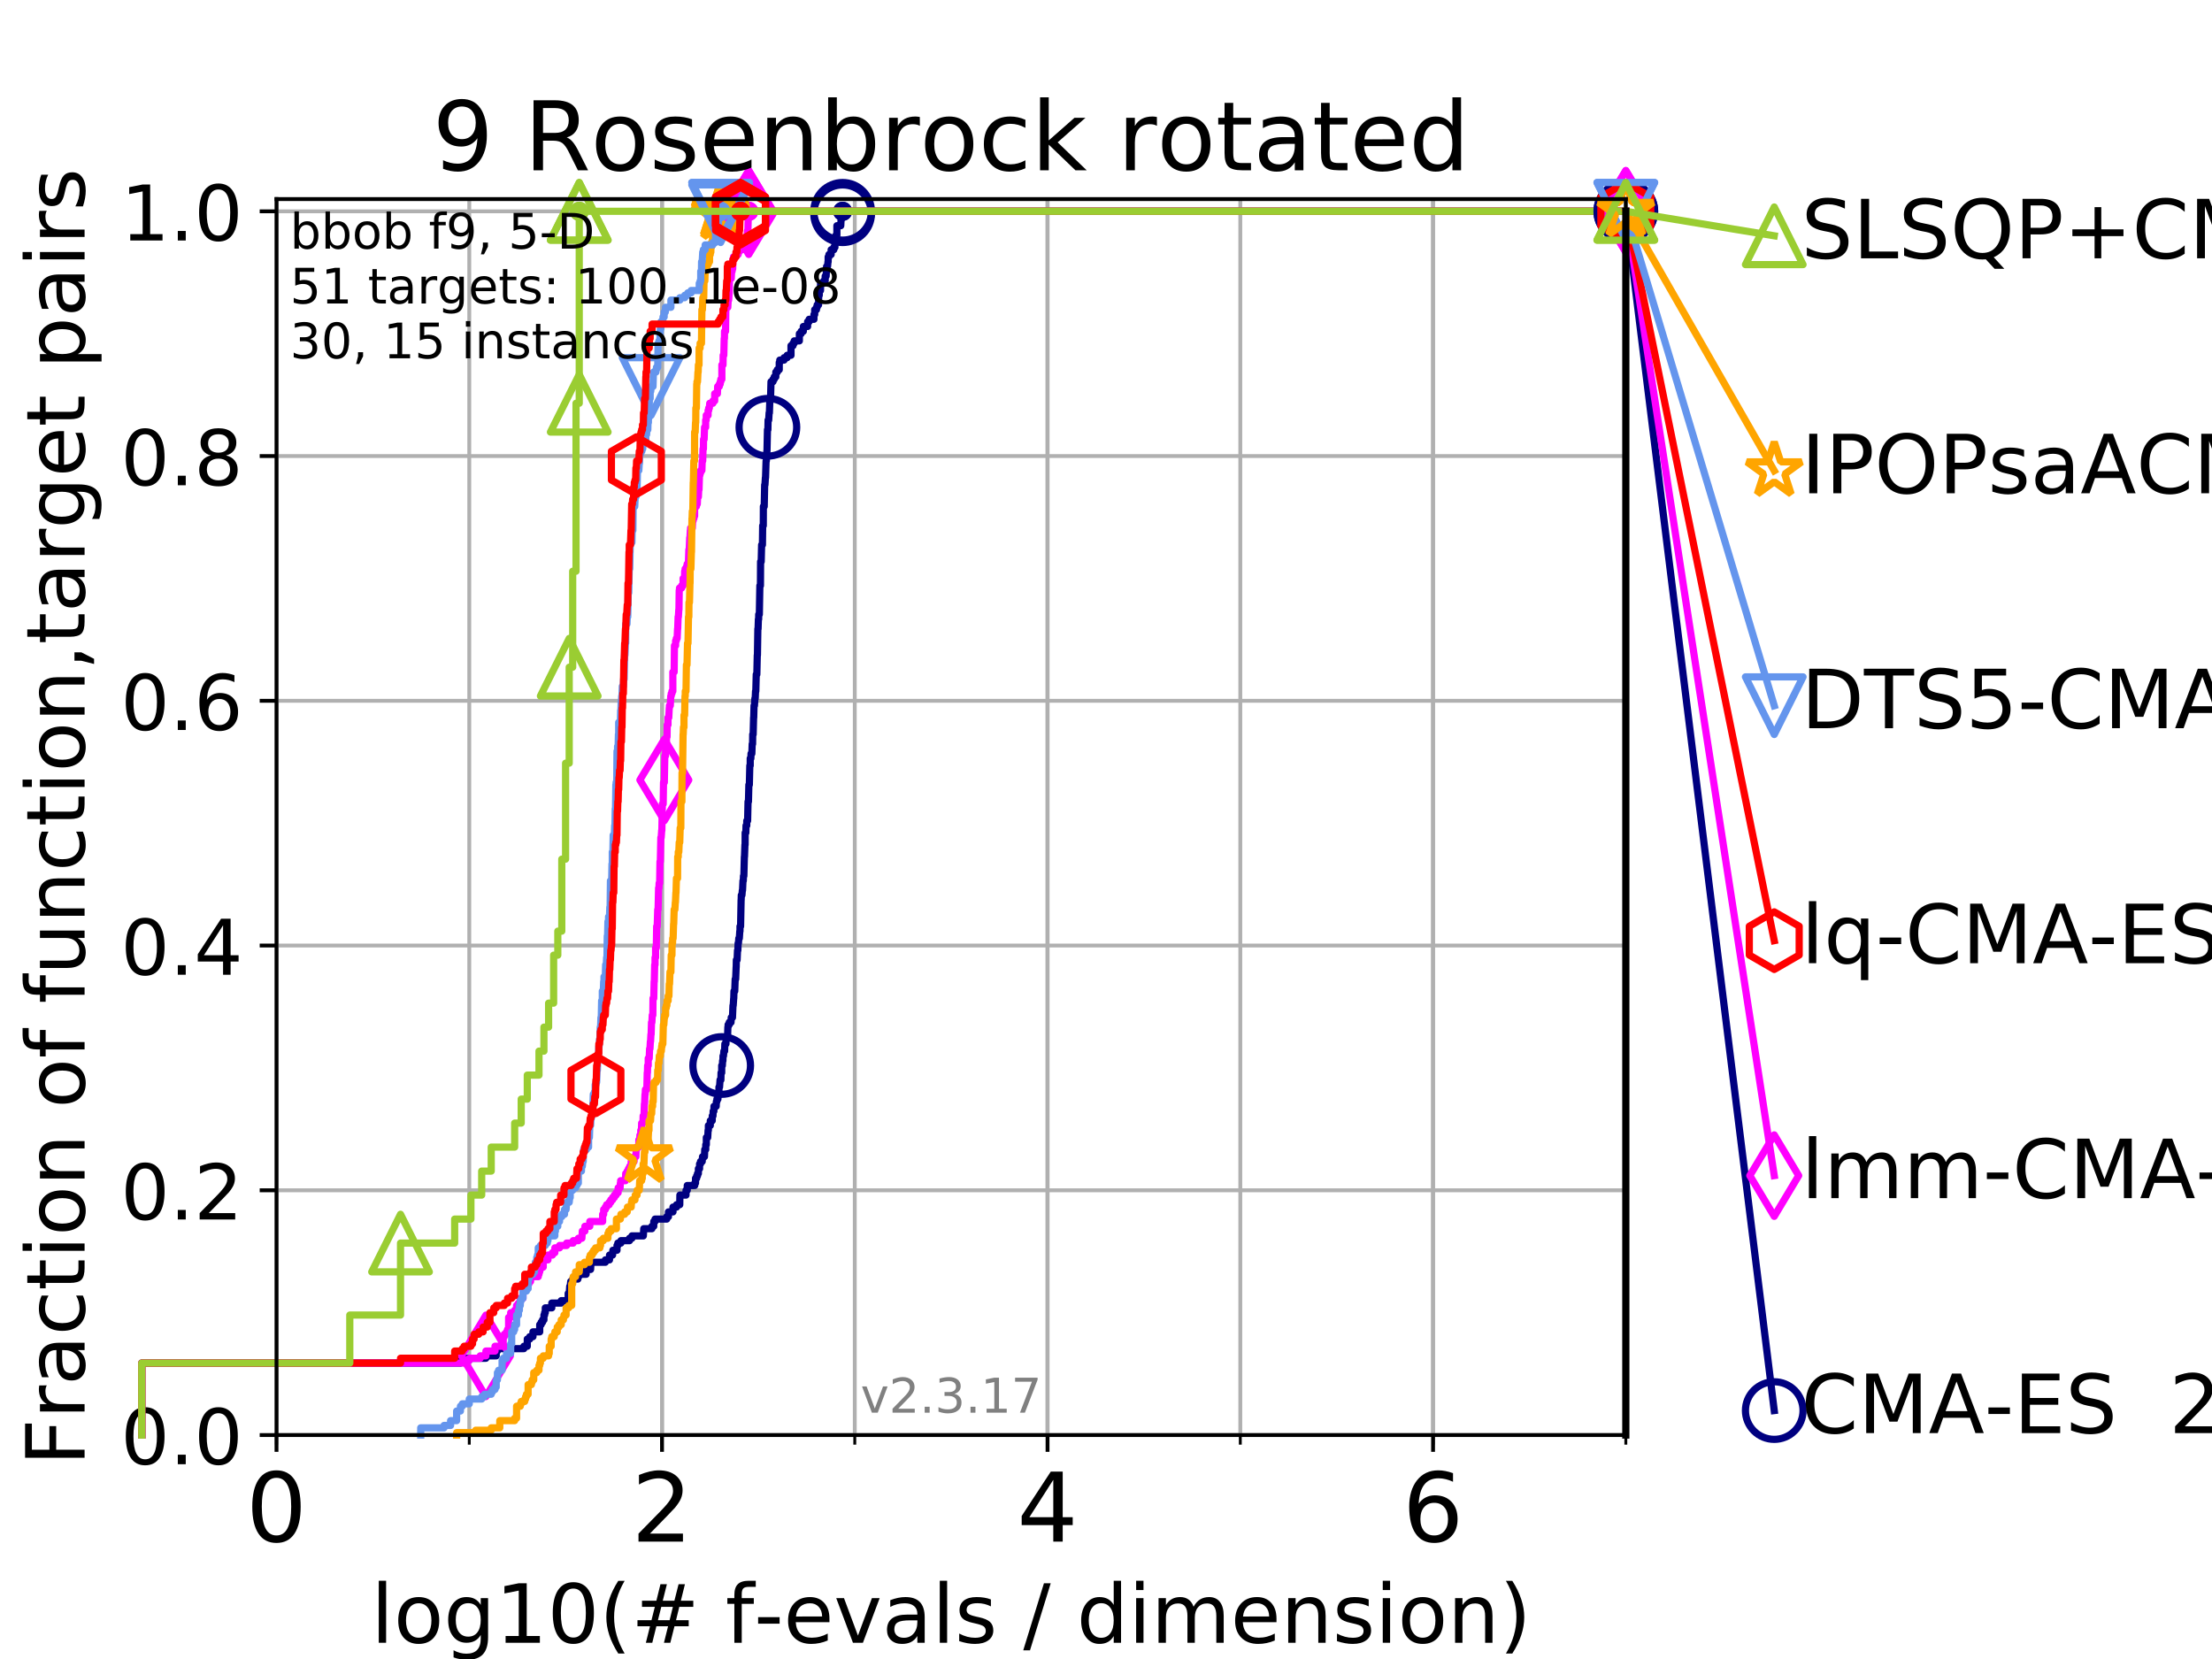 <?xml version="1.0" encoding="utf-8" standalone="no"?>
<!DOCTYPE svg PUBLIC "-//W3C//DTD SVG 1.1//EN"
  "http://www.w3.org/Graphics/SVG/1.1/DTD/svg11.dtd">
<!-- Created with matplotlib (https://matplotlib.org/) -->
<svg height="345.6pt" version="1.1" viewBox="0 0 460.8 345.6" width="460.8pt" xmlns="http://www.w3.org/2000/svg" xmlns:xlink="http://www.w3.org/1999/xlink">
 <defs>
  <style type="text/css">
*{stroke-linecap:butt;stroke-linejoin:round;}
  </style>
 </defs>
 <g id="figure_1">
  <g id="patch_1">
   <path d="M 0 345.6 
L 460.8 345.6 
L 460.8 0 
L 0 0 
z
" style="fill:#ffffff;"/>
  </g>
  <g id="axes_1">
   <g id="patch_2">
    <path d="M 57.6 298.944 
L 338.688 298.944 
L 338.688 41.472 
L 57.6 41.472 
z
" style="fill:#ffffff;"/>
   </g>
   <g id="matplotlib.axis_1">
    <g id="xtick_1">
     <g id="line2d_1">
      <path clip-path="url(#pc210c7ffaa)" d="M 57.6 298.944 
L 57.6 41.472 
" style="fill:none;stroke:#b0b0b0;stroke-linecap:square;stroke-width:0.8;"/>
     </g>
     <g id="line2d_2">
      <defs>
       <path d="M 0 0 
L 0 3.5 
" id="mc9d8c5e7be" style="stroke:#000000;stroke-width:0.8;"/>
      </defs>
      <g>
       <use style="stroke:#000000;stroke-width:0.8;" x="57.6" xlink:href="#mc9d8c5e7be" y="298.944"/>
      </g>
     </g>
     <g id="text_1">
      <!-- 0 -->
      <defs>
       <path d="M 31.781 66.406 
Q 24.172 66.406 20.328 58.906 
Q 16.5 51.422 16.5 36.375 
Q 16.5 21.391 20.328 13.891 
Q 24.172 6.391 31.781 6.391 
Q 39.453 6.391 43.281 13.891 
Q 47.125 21.391 47.125 36.375 
Q 47.125 51.422 43.281 58.906 
Q 39.453 66.406 31.781 66.406 
z
M 31.781 74.219 
Q 44.047 74.219 50.516 64.516 
Q 56.984 54.828 56.984 36.375 
Q 56.984 17.969 50.516 8.266 
Q 44.047 -1.422 31.781 -1.422 
Q 19.531 -1.422 13.062 8.266 
Q 6.594 17.969 6.594 36.375 
Q 6.594 54.828 13.062 64.516 
Q 19.531 74.219 31.781 74.219 
z
" id="DejaVuSans-48"/>
      </defs>
      <g transform="translate(51.237 321.141)scale(0.2 -0.2)">
       <use xlink:href="#DejaVuSans-48"/>
      </g>
     </g>
    </g>
    <g id="xtick_2">
     <g id="line2d_3">
      <path clip-path="url(#pc210c7ffaa)" d="M 137.911 298.944 
L 137.911 41.472 
" style="fill:none;stroke:#b0b0b0;stroke-linecap:square;stroke-width:0.8;"/>
     </g>
     <g id="line2d_4">
      <g>
       <use style="stroke:#000000;stroke-width:0.8;" x="137.911" xlink:href="#mc9d8c5e7be" y="298.944"/>
      </g>
     </g>
     <g id="text_2">
      <!-- 2 -->
      <defs>
       <path d="M 19.188 8.297 
L 53.609 8.297 
L 53.609 0 
L 7.328 0 
L 7.328 8.297 
Q 12.938 14.109 22.625 23.891 
Q 32.328 33.688 34.812 36.531 
Q 39.547 41.844 41.422 45.531 
Q 43.312 49.219 43.312 52.781 
Q 43.312 58.594 39.234 62.25 
Q 35.156 65.922 28.609 65.922 
Q 23.969 65.922 18.812 64.312 
Q 13.672 62.703 7.812 59.422 
L 7.812 69.391 
Q 13.766 71.781 18.938 73 
Q 24.125 74.219 28.422 74.219 
Q 39.75 74.219 46.484 68.547 
Q 53.219 62.891 53.219 53.422 
Q 53.219 48.922 51.531 44.891 
Q 49.859 40.875 45.406 35.406 
Q 44.188 33.984 37.641 27.219 
Q 31.109 20.453 19.188 8.297 
z
" id="DejaVuSans-50"/>
      </defs>
      <g transform="translate(131.548 321.141)scale(0.2 -0.2)">
       <use xlink:href="#DejaVuSans-50"/>
      </g>
     </g>
    </g>
    <g id="xtick_3">
     <g id="line2d_5">
      <path clip-path="url(#pc210c7ffaa)" d="M 218.222 298.944 
L 218.222 41.472 
" style="fill:none;stroke:#b0b0b0;stroke-linecap:square;stroke-width:0.8;"/>
     </g>
     <g id="line2d_6">
      <g>
       <use style="stroke:#000000;stroke-width:0.8;" x="218.222" xlink:href="#mc9d8c5e7be" y="298.944"/>
      </g>
     </g>
     <g id="text_3">
      <!-- 4 -->
      <defs>
       <path d="M 37.797 64.312 
L 12.891 25.391 
L 37.797 25.391 
z
M 35.203 72.906 
L 47.609 72.906 
L 47.609 25.391 
L 58.016 25.391 
L 58.016 17.188 
L 47.609 17.188 
L 47.609 0 
L 37.797 0 
L 37.797 17.188 
L 4.891 17.188 
L 4.891 26.703 
z
" id="DejaVuSans-52"/>
      </defs>
      <g transform="translate(211.859 321.141)scale(0.2 -0.2)">
       <use xlink:href="#DejaVuSans-52"/>
      </g>
     </g>
    </g>
    <g id="xtick_4">
     <g id="line2d_7">
      <path clip-path="url(#pc210c7ffaa)" d="M 298.533 298.944 
L 298.533 41.472 
" style="fill:none;stroke:#b0b0b0;stroke-linecap:square;stroke-width:0.8;"/>
     </g>
     <g id="line2d_8">
      <g>
       <use style="stroke:#000000;stroke-width:0.8;" x="298.533" xlink:href="#mc9d8c5e7be" y="298.944"/>
      </g>
     </g>
     <g id="text_4">
      <!-- 6 -->
      <defs>
       <path d="M 33.016 40.375 
Q 26.375 40.375 22.484 35.828 
Q 18.609 31.297 18.609 23.391 
Q 18.609 15.531 22.484 10.953 
Q 26.375 6.391 33.016 6.391 
Q 39.656 6.391 43.531 10.953 
Q 47.406 15.531 47.406 23.391 
Q 47.406 31.297 43.531 35.828 
Q 39.656 40.375 33.016 40.375 
z
M 52.594 71.297 
L 52.594 62.312 
Q 48.875 64.062 45.094 64.984 
Q 41.312 65.922 37.594 65.922 
Q 27.828 65.922 22.672 59.328 
Q 17.531 52.734 16.797 39.406 
Q 19.672 43.656 24.016 45.922 
Q 28.375 48.188 33.594 48.188 
Q 44.578 48.188 50.953 41.516 
Q 57.328 34.859 57.328 23.391 
Q 57.328 12.156 50.688 5.359 
Q 44.047 -1.422 33.016 -1.422 
Q 20.359 -1.422 13.672 8.266 
Q 6.984 17.969 6.984 36.375 
Q 6.984 53.656 15.188 63.938 
Q 23.391 74.219 37.203 74.219 
Q 40.922 74.219 44.703 73.484 
Q 48.484 72.75 52.594 71.297 
z
" id="DejaVuSans-54"/>
      </defs>
      <g transform="translate(292.17 321.141)scale(0.2 -0.2)">
       <use xlink:href="#DejaVuSans-54"/>
      </g>
     </g>
    </g>
    <g id="xtick_5">
     <g id="line2d_9">
      <path clip-path="url(#pc210c7ffaa)" d="M 57.6 298.944 
L 57.6 41.472 
" style="fill:none;stroke:#b0b0b0;stroke-linecap:square;stroke-width:0.8;"/>
     </g>
     <g id="line2d_10">
      <defs>
       <path d="M 0 0 
L 0 2 
" id="m407f183ebf" style="stroke:#000000;stroke-width:0.6;"/>
      </defs>
      <g>
       <use style="stroke:#000000;stroke-width:0.6;" x="57.6" xlink:href="#m407f183ebf" y="298.944"/>
      </g>
     </g>
    </g>
    <g id="xtick_6">
     <g id="line2d_11">
      <path clip-path="url(#pc210c7ffaa)" d="M 97.755 298.944 
L 97.755 41.472 
" style="fill:none;stroke:#b0b0b0;stroke-linecap:square;stroke-width:0.8;"/>
     </g>
     <g id="line2d_12">
      <g>
       <use style="stroke:#000000;stroke-width:0.6;" x="97.755" xlink:href="#m407f183ebf" y="298.944"/>
      </g>
     </g>
    </g>
    <g id="xtick_7">
     <g id="line2d_13">
      <path clip-path="url(#pc210c7ffaa)" d="M 137.911 298.944 
L 137.911 41.472 
" style="fill:none;stroke:#b0b0b0;stroke-linecap:square;stroke-width:0.8;"/>
     </g>
     <g id="line2d_14">
      <g>
       <use style="stroke:#000000;stroke-width:0.6;" x="137.911" xlink:href="#m407f183ebf" y="298.944"/>
      </g>
     </g>
    </g>
    <g id="xtick_8">
     <g id="line2d_15">
      <path clip-path="url(#pc210c7ffaa)" d="M 178.066 298.944 
L 178.066 41.472 
" style="fill:none;stroke:#b0b0b0;stroke-linecap:square;stroke-width:0.8;"/>
     </g>
     <g id="line2d_16">
      <g>
       <use style="stroke:#000000;stroke-width:0.6;" x="178.066" xlink:href="#m407f183ebf" y="298.944"/>
      </g>
     </g>
    </g>
    <g id="xtick_9">
     <g id="line2d_17">
      <path clip-path="url(#pc210c7ffaa)" d="M 218.222 298.944 
L 218.222 41.472 
" style="fill:none;stroke:#b0b0b0;stroke-linecap:square;stroke-width:0.8;"/>
     </g>
     <g id="line2d_18">
      <g>
       <use style="stroke:#000000;stroke-width:0.6;" x="218.222" xlink:href="#m407f183ebf" y="298.944"/>
      </g>
     </g>
    </g>
    <g id="xtick_10">
     <g id="line2d_19">
      <path clip-path="url(#pc210c7ffaa)" d="M 258.377 298.944 
L 258.377 41.472 
" style="fill:none;stroke:#b0b0b0;stroke-linecap:square;stroke-width:0.8;"/>
     </g>
     <g id="line2d_20">
      <g>
       <use style="stroke:#000000;stroke-width:0.6;" x="258.377" xlink:href="#m407f183ebf" y="298.944"/>
      </g>
     </g>
    </g>
    <g id="xtick_11">
     <g id="line2d_21">
      <path clip-path="url(#pc210c7ffaa)" d="M 298.533 298.944 
L 298.533 41.472 
" style="fill:none;stroke:#b0b0b0;stroke-linecap:square;stroke-width:0.8;"/>
     </g>
     <g id="line2d_22">
      <g>
       <use style="stroke:#000000;stroke-width:0.6;" x="298.533" xlink:href="#m407f183ebf" y="298.944"/>
      </g>
     </g>
    </g>
    <g id="xtick_12">
     <g id="line2d_23">
      <path clip-path="url(#pc210c7ffaa)" d="M 338.688 298.944 
L 338.688 41.472 
" style="fill:none;stroke:#b0b0b0;stroke-linecap:square;stroke-width:0.8;"/>
     </g>
     <g id="line2d_24">
      <g>
       <use style="stroke:#000000;stroke-width:0.6;" x="338.688" xlink:href="#m407f183ebf" y="298.944"/>
      </g>
     </g>
    </g>
    <g id="text_5">
     <!-- log10(# f-evals / dimension) -->
     <defs>
      <path d="M 9.422 75.984 
L 18.406 75.984 
L 18.406 0 
L 9.422 0 
z
" id="DejaVuSans-108"/>
      <path d="M 30.609 48.391 
Q 23.391 48.391 19.188 42.75 
Q 14.984 37.109 14.984 27.297 
Q 14.984 17.484 19.156 11.844 
Q 23.344 6.203 30.609 6.203 
Q 37.797 6.203 41.984 11.859 
Q 46.188 17.531 46.188 27.297 
Q 46.188 37.016 41.984 42.703 
Q 37.797 48.391 30.609 48.391 
z
M 30.609 56 
Q 42.328 56 49.016 48.375 
Q 55.719 40.766 55.719 27.297 
Q 55.719 13.875 49.016 6.219 
Q 42.328 -1.422 30.609 -1.422 
Q 18.844 -1.422 12.172 6.219 
Q 5.516 13.875 5.516 27.297 
Q 5.516 40.766 12.172 48.375 
Q 18.844 56 30.609 56 
z
" id="DejaVuSans-111"/>
      <path d="M 45.406 27.984 
Q 45.406 37.75 41.375 43.109 
Q 37.359 48.484 30.078 48.484 
Q 22.859 48.484 18.828 43.109 
Q 14.797 37.75 14.797 27.984 
Q 14.797 18.266 18.828 12.891 
Q 22.859 7.516 30.078 7.516 
Q 37.359 7.516 41.375 12.891 
Q 45.406 18.266 45.406 27.984 
z
M 54.391 6.781 
Q 54.391 -7.172 48.188 -13.984 
Q 42 -20.797 29.203 -20.797 
Q 24.469 -20.797 20.266 -20.094 
Q 16.062 -19.391 12.109 -17.922 
L 12.109 -9.188 
Q 16.062 -11.328 19.922 -12.344 
Q 23.781 -13.375 27.781 -13.375 
Q 36.625 -13.375 41.016 -8.766 
Q 45.406 -4.156 45.406 5.172 
L 45.406 9.625 
Q 42.625 4.781 38.281 2.391 
Q 33.938 0 27.875 0 
Q 17.828 0 11.672 7.656 
Q 5.516 15.328 5.516 27.984 
Q 5.516 40.672 11.672 48.328 
Q 17.828 56 27.875 56 
Q 33.938 56 38.281 53.609 
Q 42.625 51.219 45.406 46.391 
L 45.406 54.688 
L 54.391 54.688 
z
" id="DejaVuSans-103"/>
      <path d="M 12.406 8.297 
L 28.516 8.297 
L 28.516 63.922 
L 10.984 60.406 
L 10.984 69.391 
L 28.422 72.906 
L 38.281 72.906 
L 38.281 8.297 
L 54.391 8.297 
L 54.391 0 
L 12.406 0 
z
" id="DejaVuSans-49"/>
      <path d="M 31 75.875 
Q 24.469 64.656 21.281 53.656 
Q 18.109 42.672 18.109 31.391 
Q 18.109 20.125 21.312 9.062 
Q 24.516 -2 31 -13.188 
L 23.188 -13.188 
Q 15.875 -1.703 12.234 9.375 
Q 8.594 20.453 8.594 31.391 
Q 8.594 42.281 12.203 53.312 
Q 15.828 64.359 23.188 75.875 
z
" id="DejaVuSans-40"/>
      <path d="M 51.125 44 
L 36.922 44 
L 32.812 27.688 
L 47.125 27.688 
z
M 43.797 71.781 
L 38.719 51.516 
L 52.984 51.516 
L 58.109 71.781 
L 65.922 71.781 
L 60.891 51.516 
L 76.125 51.516 
L 76.125 44 
L 58.984 44 
L 54.984 27.688 
L 70.516 27.688 
L 70.516 20.219 
L 53.078 20.219 
L 48 0 
L 40.188 0 
L 45.219 20.219 
L 30.906 20.219 
L 25.875 0 
L 18.016 0 
L 23.094 20.219 
L 7.719 20.219 
L 7.719 27.688 
L 24.906 27.688 
L 29 44 
L 13.281 44 
L 13.281 51.516 
L 30.906 51.516 
L 35.891 71.781 
z
" id="DejaVuSans-35"/>
      <path id="DejaVuSans-32"/>
      <path d="M 37.109 75.984 
L 37.109 68.5 
L 28.516 68.5 
Q 23.688 68.5 21.797 66.547 
Q 19.922 64.594 19.922 59.516 
L 19.922 54.688 
L 34.719 54.688 
L 34.719 47.703 
L 19.922 47.703 
L 19.922 0 
L 10.891 0 
L 10.891 47.703 
L 2.297 47.703 
L 2.297 54.688 
L 10.891 54.688 
L 10.891 58.5 
Q 10.891 67.625 15.141 71.797 
Q 19.391 75.984 28.609 75.984 
z
" id="DejaVuSans-102"/>
      <path d="M 4.891 31.391 
L 31.203 31.391 
L 31.203 23.391 
L 4.891 23.391 
z
" id="DejaVuSans-45"/>
      <path d="M 56.203 29.594 
L 56.203 25.203 
L 14.891 25.203 
Q 15.484 15.922 20.484 11.062 
Q 25.484 6.203 34.422 6.203 
Q 39.594 6.203 44.453 7.469 
Q 49.312 8.734 54.109 11.281 
L 54.109 2.781 
Q 49.266 0.734 44.188 -0.344 
Q 39.109 -1.422 33.891 -1.422 
Q 20.797 -1.422 13.156 6.188 
Q 5.516 13.812 5.516 26.812 
Q 5.516 40.234 12.766 48.109 
Q 20.016 56 32.328 56 
Q 43.359 56 49.781 48.891 
Q 56.203 41.797 56.203 29.594 
z
M 47.219 32.234 
Q 47.125 39.594 43.094 43.984 
Q 39.062 48.391 32.422 48.391 
Q 24.906 48.391 20.391 44.141 
Q 15.875 39.891 15.188 32.172 
z
" id="DejaVuSans-101"/>
      <path d="M 2.984 54.688 
L 12.5 54.688 
L 29.594 8.797 
L 46.688 54.688 
L 56.203 54.688 
L 35.688 0 
L 23.484 0 
z
" id="DejaVuSans-118"/>
      <path d="M 34.281 27.484 
Q 23.391 27.484 19.188 25 
Q 14.984 22.516 14.984 16.5 
Q 14.984 11.719 18.141 8.906 
Q 21.297 6.109 26.703 6.109 
Q 34.188 6.109 38.703 11.406 
Q 43.219 16.703 43.219 25.484 
L 43.219 27.484 
z
M 52.203 31.203 
L 52.203 0 
L 43.219 0 
L 43.219 8.297 
Q 40.141 3.328 35.547 0.953 
Q 30.953 -1.422 24.312 -1.422 
Q 15.922 -1.422 10.953 3.297 
Q 6 8.016 6 15.922 
Q 6 25.141 12.172 29.828 
Q 18.359 34.516 30.609 34.516 
L 43.219 34.516 
L 43.219 35.406 
Q 43.219 41.609 39.141 45 
Q 35.062 48.391 27.688 48.391 
Q 23 48.391 18.547 47.266 
Q 14.109 46.141 10.016 43.891 
L 10.016 52.203 
Q 14.938 54.109 19.578 55.047 
Q 24.219 56 28.609 56 
Q 40.484 56 46.344 49.844 
Q 52.203 43.703 52.203 31.203 
z
" id="DejaVuSans-97"/>
      <path d="M 44.281 53.078 
L 44.281 44.578 
Q 40.484 46.531 36.375 47.5 
Q 32.281 48.484 27.875 48.484 
Q 21.188 48.484 17.844 46.438 
Q 14.5 44.391 14.5 40.281 
Q 14.5 37.156 16.891 35.375 
Q 19.281 33.594 26.516 31.984 
L 29.594 31.297 
Q 39.156 29.25 43.188 25.516 
Q 47.219 21.781 47.219 15.094 
Q 47.219 7.469 41.188 3.016 
Q 35.156 -1.422 24.609 -1.422 
Q 20.219 -1.422 15.453 -0.562 
Q 10.688 0.297 5.422 2 
L 5.422 11.281 
Q 10.406 8.688 15.234 7.391 
Q 20.062 6.109 24.812 6.109 
Q 31.156 6.109 34.562 8.281 
Q 37.984 10.453 37.984 14.406 
Q 37.984 18.062 35.516 20.016 
Q 33.062 21.969 24.703 23.781 
L 21.578 24.516 
Q 13.234 26.266 9.516 29.906 
Q 5.812 33.547 5.812 39.891 
Q 5.812 47.609 11.281 51.797 
Q 16.75 56 26.812 56 
Q 31.781 56 36.172 55.266 
Q 40.578 54.547 44.281 53.078 
z
" id="DejaVuSans-115"/>
      <path d="M 25.391 72.906 
L 33.688 72.906 
L 8.297 -9.281 
L 0 -9.281 
z
" id="DejaVuSans-47"/>
      <path d="M 45.406 46.391 
L 45.406 75.984 
L 54.391 75.984 
L 54.391 0 
L 45.406 0 
L 45.406 8.203 
Q 42.578 3.328 38.25 0.953 
Q 33.938 -1.422 27.875 -1.422 
Q 17.969 -1.422 11.734 6.484 
Q 5.516 14.406 5.516 27.297 
Q 5.516 40.188 11.734 48.094 
Q 17.969 56 27.875 56 
Q 33.938 56 38.25 53.625 
Q 42.578 51.266 45.406 46.391 
z
M 14.797 27.297 
Q 14.797 17.391 18.875 11.75 
Q 22.953 6.109 30.078 6.109 
Q 37.203 6.109 41.297 11.75 
Q 45.406 17.391 45.406 27.297 
Q 45.406 37.203 41.297 42.844 
Q 37.203 48.484 30.078 48.484 
Q 22.953 48.484 18.875 42.844 
Q 14.797 37.203 14.797 27.297 
z
" id="DejaVuSans-100"/>
      <path d="M 9.422 54.688 
L 18.406 54.688 
L 18.406 0 
L 9.422 0 
z
M 9.422 75.984 
L 18.406 75.984 
L 18.406 64.594 
L 9.422 64.594 
z
" id="DejaVuSans-105"/>
      <path d="M 52 44.188 
Q 55.375 50.25 60.062 53.125 
Q 64.75 56 71.094 56 
Q 79.641 56 84.281 50.016 
Q 88.922 44.047 88.922 33.016 
L 88.922 0 
L 79.891 0 
L 79.891 32.719 
Q 79.891 40.578 77.094 44.375 
Q 74.312 48.188 68.609 48.188 
Q 61.625 48.188 57.562 43.547 
Q 53.516 38.922 53.516 30.906 
L 53.516 0 
L 44.484 0 
L 44.484 32.719 
Q 44.484 40.625 41.703 44.406 
Q 38.922 48.188 33.109 48.188 
Q 26.219 48.188 22.156 43.531 
Q 18.109 38.875 18.109 30.906 
L 18.109 0 
L 9.078 0 
L 9.078 54.688 
L 18.109 54.688 
L 18.109 46.188 
Q 21.188 51.219 25.484 53.609 
Q 29.781 56 35.688 56 
Q 41.656 56 45.828 52.969 
Q 50 49.953 52 44.188 
z
" id="DejaVuSans-109"/>
      <path d="M 54.891 33.016 
L 54.891 0 
L 45.906 0 
L 45.906 32.719 
Q 45.906 40.484 42.875 44.328 
Q 39.844 48.188 33.797 48.188 
Q 26.516 48.188 22.312 43.547 
Q 18.109 38.922 18.109 30.906 
L 18.109 0 
L 9.078 0 
L 9.078 54.688 
L 18.109 54.688 
L 18.109 46.188 
Q 21.344 51.125 25.703 53.562 
Q 30.078 56 35.797 56 
Q 45.219 56 50.047 50.172 
Q 54.891 44.344 54.891 33.016 
z
" id="DejaVuSans-110"/>
      <path d="M 8.016 75.875 
L 15.828 75.875 
Q 23.141 64.359 26.781 53.312 
Q 30.422 42.281 30.422 31.391 
Q 30.422 20.453 26.781 9.375 
Q 23.141 -1.703 15.828 -13.188 
L 8.016 -13.188 
Q 14.5 -2 17.703 9.062 
Q 20.906 20.125 20.906 31.391 
Q 20.906 42.672 17.703 53.656 
Q 14.5 64.656 8.016 75.875 
z
" id="DejaVuSans-41"/>
     </defs>
     <g transform="translate(77.303 342.218)scale(0.17 -0.17)">
      <use xlink:href="#DejaVuSans-108"/>
      <use x="27.783" xlink:href="#DejaVuSans-111"/>
      <use x="88.965" xlink:href="#DejaVuSans-103"/>
      <use x="152.441" xlink:href="#DejaVuSans-49"/>
      <use x="216.064" xlink:href="#DejaVuSans-48"/>
      <use x="279.688" xlink:href="#DejaVuSans-40"/>
      <use x="318.701" xlink:href="#DejaVuSans-35"/>
      <use x="402.49" xlink:href="#DejaVuSans-32"/>
      <use x="434.277" xlink:href="#DejaVuSans-102"/>
      <use x="469.404" xlink:href="#DejaVuSans-45"/>
      <use x="505.488" xlink:href="#DejaVuSans-101"/>
      <use x="567.012" xlink:href="#DejaVuSans-118"/>
      <use x="626.191" xlink:href="#DejaVuSans-97"/>
      <use x="687.471" xlink:href="#DejaVuSans-108"/>
      <use x="715.254" xlink:href="#DejaVuSans-115"/>
      <use x="767.354" xlink:href="#DejaVuSans-32"/>
      <use x="799.141" xlink:href="#DejaVuSans-47"/>
      <use x="832.832" xlink:href="#DejaVuSans-32"/>
      <use x="864.619" xlink:href="#DejaVuSans-100"/>
      <use x="928.096" xlink:href="#DejaVuSans-105"/>
      <use x="955.879" xlink:href="#DejaVuSans-109"/>
      <use x="1053.291" xlink:href="#DejaVuSans-101"/>
      <use x="1114.814" xlink:href="#DejaVuSans-110"/>
      <use x="1178.193" xlink:href="#DejaVuSans-115"/>
      <use x="1230.293" xlink:href="#DejaVuSans-105"/>
      <use x="1258.076" xlink:href="#DejaVuSans-111"/>
      <use x="1319.258" xlink:href="#DejaVuSans-110"/>
      <use x="1382.637" xlink:href="#DejaVuSans-41"/>
     </g>
    </g>
   </g>
   <g id="matplotlib.axis_2">
    <g id="ytick_1">
     <g id="line2d_25">
      <path clip-path="url(#pc210c7ffaa)" d="M 57.6 298.944 
L 338.688 298.944 
" style="fill:none;stroke:#b0b0b0;stroke-linecap:square;stroke-width:0.8;"/>
     </g>
     <g id="line2d_26">
      <defs>
       <path d="M 0 0 
L -3.5 0 
" id="m34a966bf74" style="stroke:#000000;stroke-width:0.8;"/>
      </defs>
      <g>
       <use style="stroke:#000000;stroke-width:0.8;" x="57.6" xlink:href="#m34a966bf74" y="298.944"/>
      </g>
     </g>
     <g id="text_6">
      <!-- 0.0 -->
      <defs>
       <path d="M 10.688 12.406 
L 21 12.406 
L 21 0 
L 10.688 0 
z
" id="DejaVuSans-46"/>
      </defs>
      <g transform="translate(25.155 305.023)scale(0.16 -0.16)">
       <use xlink:href="#DejaVuSans-48"/>
       <use x="63.623" xlink:href="#DejaVuSans-46"/>
       <use x="95.41" xlink:href="#DejaVuSans-48"/>
      </g>
     </g>
    </g>
    <g id="ytick_2">
     <g id="line2d_27">
      <path clip-path="url(#pc210c7ffaa)" d="M 57.6 247.959 
L 338.688 247.959 
" style="fill:none;stroke:#b0b0b0;stroke-linecap:square;stroke-width:0.8;"/>
     </g>
     <g id="line2d_28">
      <g>
       <use style="stroke:#000000;stroke-width:0.8;" x="57.6" xlink:href="#m34a966bf74" y="247.959"/>
      </g>
     </g>
     <g id="text_7">
      <!-- 0.2 -->
      <g transform="translate(25.155 254.038)scale(0.16 -0.16)">
       <use xlink:href="#DejaVuSans-48"/>
       <use x="63.623" xlink:href="#DejaVuSans-46"/>
       <use x="95.41" xlink:href="#DejaVuSans-50"/>
      </g>
     </g>
    </g>
    <g id="ytick_3">
     <g id="line2d_29">
      <path clip-path="url(#pc210c7ffaa)" d="M 57.6 196.975 
L 338.688 196.975 
" style="fill:none;stroke:#b0b0b0;stroke-linecap:square;stroke-width:0.8;"/>
     </g>
     <g id="line2d_30">
      <g>
       <use style="stroke:#000000;stroke-width:0.8;" x="57.6" xlink:href="#m34a966bf74" y="196.975"/>
      </g>
     </g>
     <g id="text_8">
      <!-- 0.4 -->
      <g transform="translate(25.155 203.054)scale(0.16 -0.16)">
       <use xlink:href="#DejaVuSans-48"/>
       <use x="63.623" xlink:href="#DejaVuSans-46"/>
       <use x="95.41" xlink:href="#DejaVuSans-52"/>
      </g>
     </g>
    </g>
    <g id="ytick_4">
     <g id="line2d_31">
      <path clip-path="url(#pc210c7ffaa)" d="M 57.6 145.99 
L 338.688 145.99 
" style="fill:none;stroke:#b0b0b0;stroke-linecap:square;stroke-width:0.8;"/>
     </g>
     <g id="line2d_32">
      <g>
       <use style="stroke:#000000;stroke-width:0.8;" x="57.6" xlink:href="#m34a966bf74" y="145.99"/>
      </g>
     </g>
     <g id="text_9">
      <!-- 0.6 -->
      <g transform="translate(25.155 152.069)scale(0.16 -0.16)">
       <use xlink:href="#DejaVuSans-48"/>
       <use x="63.623" xlink:href="#DejaVuSans-46"/>
       <use x="95.41" xlink:href="#DejaVuSans-54"/>
      </g>
     </g>
    </g>
    <g id="ytick_5">
     <g id="line2d_33">
      <path clip-path="url(#pc210c7ffaa)" d="M 57.6 95.006 
L 338.688 95.006 
" style="fill:none;stroke:#b0b0b0;stroke-linecap:square;stroke-width:0.8;"/>
     </g>
     <g id="line2d_34">
      <g>
       <use style="stroke:#000000;stroke-width:0.8;" x="57.6" xlink:href="#m34a966bf74" y="95.006"/>
      </g>
     </g>
     <g id="text_10">
      <!-- 0.8 -->
      <defs>
       <path d="M 31.781 34.625 
Q 24.75 34.625 20.719 30.859 
Q 16.703 27.094 16.703 20.516 
Q 16.703 13.922 20.719 10.156 
Q 24.75 6.391 31.781 6.391 
Q 38.812 6.391 42.859 10.172 
Q 46.922 13.969 46.922 20.516 
Q 46.922 27.094 42.891 30.859 
Q 38.875 34.625 31.781 34.625 
z
M 21.922 38.812 
Q 15.578 40.375 12.031 44.719 
Q 8.5 49.078 8.5 55.328 
Q 8.5 64.062 14.719 69.141 
Q 20.953 74.219 31.781 74.219 
Q 42.672 74.219 48.875 69.141 
Q 55.078 64.062 55.078 55.328 
Q 55.078 49.078 51.531 44.719 
Q 48 40.375 41.703 38.812 
Q 48.828 37.156 52.797 32.312 
Q 56.781 27.484 56.781 20.516 
Q 56.781 9.906 50.312 4.234 
Q 43.844 -1.422 31.781 -1.422 
Q 19.734 -1.422 13.25 4.234 
Q 6.781 9.906 6.781 20.516 
Q 6.781 27.484 10.781 32.312 
Q 14.797 37.156 21.922 38.812 
z
M 18.312 54.391 
Q 18.312 48.734 21.844 45.562 
Q 25.391 42.391 31.781 42.391 
Q 38.141 42.391 41.719 45.562 
Q 45.312 48.734 45.312 54.391 
Q 45.312 60.062 41.719 63.234 
Q 38.141 66.406 31.781 66.406 
Q 25.391 66.406 21.844 63.234 
Q 18.312 60.062 18.312 54.391 
z
" id="DejaVuSans-56"/>
      </defs>
      <g transform="translate(25.155 101.085)scale(0.16 -0.16)">
       <use xlink:href="#DejaVuSans-48"/>
       <use x="63.623" xlink:href="#DejaVuSans-46"/>
       <use x="95.41" xlink:href="#DejaVuSans-56"/>
      </g>
     </g>
    </g>
    <g id="ytick_6">
     <g id="line2d_35">
      <path clip-path="url(#pc210c7ffaa)" d="M 57.6 44.021 
L 338.688 44.021 
" style="fill:none;stroke:#b0b0b0;stroke-linecap:square;stroke-width:0.8;"/>
     </g>
     <g id="line2d_36">
      <g>
       <use style="stroke:#000000;stroke-width:0.8;" x="57.6" xlink:href="#m34a966bf74" y="44.021"/>
      </g>
     </g>
     <g id="text_11">
      <!-- 1.0 -->
      <g transform="translate(25.155 50.1)scale(0.16 -0.16)">
       <use xlink:href="#DejaVuSans-49"/>
       <use x="63.623" xlink:href="#DejaVuSans-46"/>
       <use x="95.41" xlink:href="#DejaVuSans-48"/>
      </g>
     </g>
    </g>
    <g id="text_12">
     <!-- Fraction of function,target pairs -->
     <defs>
      <path d="M 9.812 72.906 
L 51.703 72.906 
L 51.703 64.594 
L 19.672 64.594 
L 19.672 43.109 
L 48.578 43.109 
L 48.578 34.812 
L 19.672 34.812 
L 19.672 0 
L 9.812 0 
z
" id="DejaVuSans-70"/>
      <path d="M 41.109 46.297 
Q 39.594 47.172 37.812 47.578 
Q 36.031 48 33.891 48 
Q 26.266 48 22.188 43.047 
Q 18.109 38.094 18.109 28.812 
L 18.109 0 
L 9.078 0 
L 9.078 54.688 
L 18.109 54.688 
L 18.109 46.188 
Q 20.953 51.172 25.484 53.578 
Q 30.031 56 36.531 56 
Q 37.453 56 38.578 55.875 
Q 39.703 55.766 41.062 55.516 
z
" id="DejaVuSans-114"/>
      <path d="M 48.781 52.594 
L 48.781 44.188 
Q 44.969 46.297 41.141 47.344 
Q 37.312 48.391 33.406 48.391 
Q 24.656 48.391 19.812 42.844 
Q 14.984 37.312 14.984 27.297 
Q 14.984 17.281 19.812 11.734 
Q 24.656 6.203 33.406 6.203 
Q 37.312 6.203 41.141 7.25 
Q 44.969 8.297 48.781 10.406 
L 48.781 2.094 
Q 45.016 0.344 40.984 -0.531 
Q 36.969 -1.422 32.422 -1.422 
Q 20.062 -1.422 12.781 6.344 
Q 5.516 14.109 5.516 27.297 
Q 5.516 40.672 12.859 48.328 
Q 20.219 56 33.016 56 
Q 37.156 56 41.109 55.141 
Q 45.062 54.297 48.781 52.594 
z
" id="DejaVuSans-99"/>
      <path d="M 18.312 70.219 
L 18.312 54.688 
L 36.812 54.688 
L 36.812 47.703 
L 18.312 47.703 
L 18.312 18.016 
Q 18.312 11.328 20.141 9.422 
Q 21.969 7.516 27.594 7.516 
L 36.812 7.516 
L 36.812 0 
L 27.594 0 
Q 17.188 0 13.234 3.875 
Q 9.281 7.766 9.281 18.016 
L 9.281 47.703 
L 2.688 47.703 
L 2.688 54.688 
L 9.281 54.688 
L 9.281 70.219 
z
" id="DejaVuSans-116"/>
      <path d="M 8.5 21.578 
L 8.5 54.688 
L 17.484 54.688 
L 17.484 21.922 
Q 17.484 14.156 20.5 10.266 
Q 23.531 6.391 29.594 6.391 
Q 36.859 6.391 41.078 11.031 
Q 45.312 15.672 45.312 23.688 
L 45.312 54.688 
L 54.297 54.688 
L 54.297 0 
L 45.312 0 
L 45.312 8.406 
Q 42.047 3.422 37.719 1 
Q 33.406 -1.422 27.688 -1.422 
Q 18.266 -1.422 13.375 4.438 
Q 8.5 10.297 8.5 21.578 
z
M 31.109 56 
z
" id="DejaVuSans-117"/>
      <path d="M 11.719 12.406 
L 22.016 12.406 
L 22.016 4 
L 14.016 -11.625 
L 7.719 -11.625 
L 11.719 4 
z
" id="DejaVuSans-44"/>
      <path d="M 18.109 8.203 
L 18.109 -20.797 
L 9.078 -20.797 
L 9.078 54.688 
L 18.109 54.688 
L 18.109 46.391 
Q 20.953 51.266 25.266 53.625 
Q 29.594 56 35.594 56 
Q 45.562 56 51.781 48.094 
Q 58.016 40.188 58.016 27.297 
Q 58.016 14.406 51.781 6.484 
Q 45.562 -1.422 35.594 -1.422 
Q 29.594 -1.422 25.266 0.953 
Q 20.953 3.328 18.109 8.203 
z
M 48.688 27.297 
Q 48.688 37.203 44.609 42.844 
Q 40.531 48.484 33.406 48.484 
Q 26.266 48.484 22.188 42.844 
Q 18.109 37.203 18.109 27.297 
Q 18.109 17.391 22.188 11.75 
Q 26.266 6.109 33.406 6.109 
Q 40.531 6.109 44.609 11.75 
Q 48.688 17.391 48.688 27.297 
z
" id="DejaVuSans-112"/>
     </defs>
     <g transform="translate(17.62 305.347)rotate(-90)scale(0.17 -0.17)">
      <use xlink:href="#DejaVuSans-70"/>
      <use x="57.41" xlink:href="#DejaVuSans-114"/>
      <use x="98.523" xlink:href="#DejaVuSans-97"/>
      <use x="159.803" xlink:href="#DejaVuSans-99"/>
      <use x="214.783" xlink:href="#DejaVuSans-116"/>
      <use x="253.992" xlink:href="#DejaVuSans-105"/>
      <use x="281.775" xlink:href="#DejaVuSans-111"/>
      <use x="342.957" xlink:href="#DejaVuSans-110"/>
      <use x="406.336" xlink:href="#DejaVuSans-32"/>
      <use x="438.123" xlink:href="#DejaVuSans-111"/>
      <use x="499.305" xlink:href="#DejaVuSans-102"/>
      <use x="534.51" xlink:href="#DejaVuSans-32"/>
      <use x="566.297" xlink:href="#DejaVuSans-102"/>
      <use x="601.502" xlink:href="#DejaVuSans-117"/>
      <use x="664.881" xlink:href="#DejaVuSans-110"/>
      <use x="728.26" xlink:href="#DejaVuSans-99"/>
      <use x="783.24" xlink:href="#DejaVuSans-116"/>
      <use x="822.449" xlink:href="#DejaVuSans-105"/>
      <use x="850.232" xlink:href="#DejaVuSans-111"/>
      <use x="911.414" xlink:href="#DejaVuSans-110"/>
      <use x="974.793" xlink:href="#DejaVuSans-44"/>
      <use x="1006.58" xlink:href="#DejaVuSans-116"/>
      <use x="1045.789" xlink:href="#DejaVuSans-97"/>
      <use x="1107.068" xlink:href="#DejaVuSans-114"/>
      <use x="1148.166" xlink:href="#DejaVuSans-103"/>
      <use x="1211.643" xlink:href="#DejaVuSans-101"/>
      <use x="1273.166" xlink:href="#DejaVuSans-116"/>
      <use x="1312.375" xlink:href="#DejaVuSans-32"/>
      <use x="1344.162" xlink:href="#DejaVuSans-112"/>
      <use x="1407.639" xlink:href="#DejaVuSans-97"/>
      <use x="1468.918" xlink:href="#DejaVuSans-105"/>
      <use x="1496.701" xlink:href="#DejaVuSans-114"/>
      <use x="1537.814" xlink:href="#DejaVuSans-115"/>
     </g>
    </g>
   </g>
   <g id="line2d_37">
    <defs>
     <path d="M 0 1.5 
C 0.398 1.5 0.779 1.342 1.061 1.061 
C 1.342 0.779 1.5 0.398 1.5 0 
C 1.5 -0.398 1.342 -0.779 1.061 -1.061 
C 0.779 -1.342 0.398 -1.5 0 -1.5 
C -0.398 -1.5 -0.779 -1.342 -1.061 -1.061 
C -1.342 -0.779 -1.5 -0.398 -1.5 0 
C -1.5 0.398 -1.342 0.779 -1.061 1.061 
C -0.779 1.342 -0.398 1.5 0 1.5 
z
" id="m62030cebb6" style="stroke:#000080;"/>
    </defs>
    <g>
     <use style="fill:#000080;stroke:#000080;" x="175.533" xlink:href="#m62030cebb6" y="44.021"/>
     <use style="fill:#000080;stroke:#000080;" x="175.533" xlink:href="#m62030cebb6" y="44.021"/>
    </g>
   </g>
   <g id="line2d_38">
    <path d="M 29.533 298.944 
L 29.533 283.949 
L 95.918 283.949 
L 95.918 282.949 
L 101.223 282.949 
L 101.223 282.449 
L 103.372 282.449 
L 103.372 281.449 
L 103.623 281.449 
L 103.623 280.949 
L 109.132 280.949 
L 109.132 280.45 
L 109.843 280.45 
L 109.843 278.95 
L 110.359 278.95 
L 110.359 278.45 
L 111.023 278.45 
L 111.023 277.451 
L 112.432 277.451 
L 112.432 275.951 
L 112.73 275.951 
L 112.73 275.451 
L 113.023 275.451 
L 113.023 274.951 
L 113.311 274.951 
L 113.311 273.952 
L 113.454 273.952 
L 113.454 273.452 
L 113.595 273.452 
L 113.595 272.452 
L 114.947 272.452 
L 114.947 271.452 
L 116.914 271.452 
L 116.914 270.952 
L 118.364 270.952 
L 118.364 269.453 
L 118.577 269.453 
L 118.682 267.953 
L 118.787 267.953 
L 118.891 266.954 
L 119.301 266.954 
L 119.301 266.454 
L 120.382 266.454 
L 120.382 265.954 
L 120.572 265.954 
L 120.572 265.454 
L 122.105 265.454 
L 122.105 264.454 
L 123.03 264.454 
L 123.111 262.955 
L 126.1 262.955 
L 126.1 262.455 
L 126.97 262.455 
L 126.97 261.455 
L 127.611 261.455 
L 127.674 260.456 
L 128.531 260.456 
L 128.531 259.456 
L 128.709 259.456 
L 128.709 258.956 
L 129.348 258.956 
L 129.348 258.456 
L 131.134 258.456 
L 131.134 257.956 
L 131.641 257.956 
L 131.641 257.457 
L 134.019 257.457 
L 134.106 255.957 
L 135.8 255.957 
L 135.8 255.457 
L 136.189 255.457 
L 136.189 254.457 
L 136.457 254.457 
L 136.457 253.958 
L 138.894 253.958 
L 138.894 253.458 
L 139.253 253.458 
L 139.253 252.458 
L 140.196 252.458 
L 140.196 251.458 
L 140.944 251.458 
L 140.944 250.959 
L 141.606 250.959 
L 141.634 248.959 
L 142.91 248.959 
L 142.91 247.959 
L 143.17 247.959 
L 143.17 246.96 
L 144.724 246.96 
L 144.724 246.46 
L 144.889 246.46 
L 144.889 245.46 
L 145.121 245.46 
L 145.121 244.96 
L 145.304 244.96 
L 145.304 244.461 
L 145.486 244.461 
L 145.486 243.461 
L 145.733 243.461 
L 145.733 242.461 
L 145.932 242.461 
L 145.932 241.961 
L 146.281 241.961 
L 146.346 240.962 
L 146.749 240.962 
L 146.812 239.462 
L 147.02 239.462 
L 147.02 238.462 
L 147.144 238.462 
L 147.144 236.963 
L 147.429 236.963 
L 147.51 235.463 
L 147.57 235.463 
L 147.57 234.464 
L 147.967 234.464 
L 147.967 233.464 
L 148.373 233.464 
L 148.373 232.464 
L 148.526 232.464 
L 148.564 231.464 
L 148.715 231.464 
L 148.733 230.465 
L 149.196 230.465 
L 149.232 229.465 
L 149.341 229.465 
L 149.341 228.965 
L 149.557 228.965 
L 149.611 227.966 
L 149.771 227.966 
L 149.771 226.466 
L 149.894 226.466 
L 149.999 224.966 
L 150.172 224.966 
L 150.207 223.467 
L 150.344 223.467 
L 150.344 221.967 
L 150.48 221.967 
L 150.531 220.968 
L 150.599 220.968 
L 150.616 219.968 
L 150.716 219.968 
L 150.8 218.968 
L 150.949 218.968 
L 150.999 217.469 
L 151.228 217.469 
L 151.276 215.969 
L 151.566 215.969 
L 151.629 213.97 
L 151.677 213.97 
L 151.677 213.47 
L 151.913 213.47 
L 151.913 212.97 
L 152.284 212.97 
L 152.33 211.97 
L 152.587 211.97 
L 152.692 209.471 
L 152.737 209.471 
L 152.841 207.972 
L 152.856 207.972 
L 152.9 206.472 
L 153.062 206.472 
L 153.149 203.973 
L 153.251 203.973 
L 153.352 201.474 
L 153.366 201.474 
L 153.395 199.974 
L 153.552 199.974 
L 153.637 197.975 
L 153.708 197.975 
L 153.764 196.475 
L 153.834 196.475 
L 153.904 195.475 
L 154.015 195.475 
L 154.112 193.976 
L 154.153 193.976 
L 154.153 192.976 
L 154.277 192.976 
L 154.385 187.478 
L 154.399 187.478 
L 154.426 186.478 
L 154.561 186.478 
L 154.641 185.478 
L 154.681 185.478 
L 154.774 183.479 
L 154.841 183.479 
L 154.88 182.479 
L 154.959 182.479 
L 155.064 178.48 
L 155.09 178.48 
L 155.181 175.981 
L 155.22 175.981 
L 155.232 173.482 
L 155.374 173.482 
L 155.412 171.982 
L 155.565 171.982 
L 155.565 170.983 
L 155.742 170.983 
L 155.829 166.984 
L 155.916 166.984 
L 156.003 163.485 
L 156.102 163.485 
L 156.2 159.486 
L 156.285 159.486 
L 156.285 157.987 
L 156.418 157.987 
L 156.455 156.987 
L 156.622 156.987 
L 156.694 154.988 
L 156.777 154.988 
L 156.8 152.988 
L 156.895 152.988 
L 156.988 149.489 
L 157.012 149.489 
L 157.081 146.99 
L 157.163 146.99 
L 157.255 145.49 
L 157.324 145.49 
L 157.392 143.991 
L 157.449 143.991 
L 157.54 140.492 
L 157.664 140.492 
L 157.754 136.493 
L 157.787 136.493 
L 157.876 130.995 
L 157.921 130.995 
L 157.987 128.995 
L 158.042 128.995 
L 158.053 127.996 
L 158.184 127.996 
L 158.293 121.998 
L 158.412 121.998 
L 158.444 116.999 
L 158.573 116.999 
L 158.658 113.5 
L 158.827 113.5 
L 158.879 109.501 
L 159.005 109.501 
L 159.025 105.503 
L 159.201 105.503 
L 159.294 101.004 
L 159.355 101.004 
L 159.446 99.504 
L 159.477 99.504 
L 159.588 96.005 
L 159.648 96.005 
L 159.748 94.006 
L 159.778 94.006 
L 159.877 89.507 
L 159.966 89.507 
L 160.006 87.508 
L 160.133 87.508 
L 160.22 86.009 
L 160.278 86.009 
L 160.385 83.009 
L 160.519 83.009 
L 160.614 79.51 
L 161.036 79.51 
L 161.036 79.011 
L 161.284 79.011 
L 161.284 78.511 
L 161.618 78.511 
L 161.618 77.511 
L 161.929 77.511 
L 161.929 77.011 
L 162.329 77.011 
L 162.329 75.512 
L 162.441 75.512 
L 162.441 75.012 
L 163.34 75.012 
L 163.34 74.512 
L 163.977 74.512 
L 163.977 74.012 
L 164.78 74.012 
L 164.78 72.013 
L 165.201 72.013 
L 165.201 71.513 
L 165.447 71.513 
L 165.447 71.013 
L 166.521 71.013 
L 166.521 69.514 
L 166.895 69.514 
L 166.895 69.014 
L 167.346 69.014 
L 167.346 68.014 
L 168.239 68.014 
L 168.239 67.014 
L 168.555 67.014 
L 168.555 66.514 
L 169.56 66.514 
L 169.56 65.515 
L 169.718 65.515 
L 169.718 64.515 
L 170.081 64.515 
L 170.081 64.015 
L 170.229 64.015 
L 170.229 63.515 
L 170.522 63.515 
L 170.548 61.516 
L 170.671 61.516 
L 170.671 60.516 
L 170.925 60.516 
L 170.941 59.017 
L 171.605 59.017 
L 171.605 58.517 
L 171.901 58.517 
L 171.901 57.517 
L 172.103 57.517 
L 172.191 55.518 
L 172.391 55.518 
L 172.487 54.518 
L 172.521 54.518 
L 172.521 53.518 
L 172.688 53.518 
L 172.688 53.019 
L 173.142 53.019 
L 173.142 52.019 
L 173.697 52.019 
L 173.697 51.519 
L 173.933 51.519 
L 173.933 50.019 
L 174.136 50.019 
L 174.136 49.02 
L 174.34 49.02 
L 174.34 47.02 
L 175.146 47.02 
L 175.22 45.521 
L 175.351 45.521 
L 175.351 44.521 
L 175.533 44.521 
L 175.533 44.021 
L 338.688 44.021 
L 338.688 44.021 
" style="fill:none;stroke:#000080;stroke-linecap:square;stroke-width:1.5;"/>
   </g>
   <g id="line2d_39">
    <defs>
     <path d="M 0 6 
C 1.591 6 3.117 5.368 4.243 4.243 
C 5.368 3.117 6 1.591 6 0 
C 6 -1.591 5.368 -3.117 4.243 -4.243 
C 3.117 -5.368 1.591 -6 0 -6 
C -1.591 -6 -3.117 -5.368 -4.243 -4.243 
C -5.368 -3.117 -6 -1.591 -6 0 
C -6 1.591 -5.368 3.117 -4.243 4.243 
C -3.117 5.368 -1.591 6 0 6 
z
" id="mbcaee59158" style="stroke:#000080;stroke-width:1.5;"/>
    </defs>
    <g>
     <use style="fill-opacity:0;stroke:#000080;stroke-width:1.5;" x="150.344" xlink:href="#mbcaee59158" y="221.967"/>
     <use style="fill-opacity:0;stroke:#000080;stroke-width:1.5;" x="159.966" xlink:href="#mbcaee59158" y="89.008"/>
     <use style="fill-opacity:0;stroke:#000080;stroke-width:1.5;" x="175.533" xlink:href="#mbcaee59158" y="44.521"/>
     <use style="fill-opacity:0;stroke:#000080;stroke-width:1.5;" x="175.533" xlink:href="#mbcaee59158" y="44.021"/>
     <use style="fill-opacity:0;stroke:#000080;stroke-width:1.5;" x="338.688" xlink:href="#mbcaee59158" y="44.021"/>
    </g>
   </g>
   <g id="line2d_40">
    <path style="fill:none;stroke:#000080;stroke-linecap:square;stroke-width:1.5;"/>
    <g/>
   </g>
   <g id="line2d_41">
    <defs>
     <path d="M 0 1.5 
C 0.398 1.5 0.779 1.342 1.061 1.061 
C 1.342 0.779 1.5 0.398 1.5 0 
C 1.5 -0.398 1.342 -0.779 1.061 -1.061 
C 0.779 -1.342 0.398 -1.5 0 -1.5 
C -0.398 -1.5 -0.779 -1.342 -1.061 -1.061 
C -1.342 -0.779 -1.5 -0.398 -1.5 0 
C -1.5 0.398 -1.342 0.779 -1.061 1.061 
C -0.779 1.342 -0.398 1.5 0 1.5 
z
" id="m64c88bac7a" style="stroke:#ff00ff;"/>
    </defs>
    <g>
     <use style="fill:#ff00ff;stroke:#ff00ff;" x="155.978" xlink:href="#m64c88bac7a" y="44.021"/>
     <use style="fill:#ff00ff;stroke:#ff00ff;" x="155.978" xlink:href="#m64c88bac7a" y="44.021"/>
    </g>
   </g>
   <g id="line2d_42">
    <path d="M 29.533 298.944 
L 29.533 283.949 
L 96.676 283.949 
L 96.676 283.449 
L 97.755 283.449 
L 97.755 282.949 
L 100.04 282.949 
L 100.04 282.449 
L 101.223 282.449 
L 101.223 281.449 
L 103.118 281.449 
L 103.118 280.45 
L 104.592 280.45 
L 104.592 279.45 
L 104.826 279.45 
L 104.826 278.45 
L 105.057 278.45 
L 105.057 277.95 
L 105.51 277.95 
L 105.51 277.451 
L 105.733 277.451 
L 105.733 276.951 
L 105.952 276.951 
L 105.952 274.451 
L 106.383 274.451 
L 106.383 273.452 
L 107.213 273.452 
L 107.213 272.952 
L 107.614 272.952 
L 107.614 271.952 
L 108.006 271.952 
L 108.006 271.452 
L 108.389 271.452 
L 108.389 270.453 
L 108.949 270.453 
L 108.949 267.953 
L 109.843 267.953 
L 109.843 267.454 
L 110.189 267.454 
L 110.189 266.954 
L 110.527 266.954 
L 110.527 265.954 
L 112.128 265.954 
L 112.128 265.454 
L 112.281 265.454 
L 112.281 264.954 
L 112.432 264.954 
L 112.432 264.454 
L 112.581 264.454 
L 112.581 263.955 
L 113.168 263.955 
L 113.168 262.455 
L 114.148 262.455 
L 114.148 261.455 
L 115.077 261.455 
L 115.077 260.956 
L 115.586 260.956 
L 115.586 259.956 
L 116.562 259.956 
L 116.562 259.456 
L 118.04 259.456 
L 118.04 258.956 
L 119.402 258.956 
L 119.402 258.456 
L 120.477 258.456 
L 120.477 257.956 
L 121.219 257.956 
L 121.31 256.457 
L 121.844 256.457 
L 121.844 255.457 
L 122.865 255.457 
L 122.865 254.457 
L 125.542 254.457 
L 125.542 252.958 
L 125.753 252.958 
L 125.753 251.958 
L 126.1 251.958 
L 126.1 251.458 
L 126.372 251.458 
L 126.372 250.959 
L 126.905 250.959 
L 126.905 250.459 
L 127.229 250.459 
L 127.229 249.959 
L 127.611 249.959 
L 127.611 249.459 
L 127.985 249.459 
L 127.985 248.959 
L 128.351 248.959 
L 128.351 248.459 
L 128.768 248.459 
L 128.768 247.46 
L 129.176 247.46 
L 129.233 246.46 
L 129.291 246.46 
L 129.291 245.96 
L 130.291 245.96 
L 130.345 244.461 
L 130.665 244.461 
L 130.665 243.961 
L 130.927 243.961 
L 130.927 243.461 
L 131.185 243.461 
L 131.185 242.961 
L 131.44 242.961 
L 131.49 241.961 
L 132.085 241.961 
L 132.133 240.962 
L 132.47 240.962 
L 132.518 239.462 
L 132.613 239.462 
L 132.613 238.962 
L 133.079 238.962 
L 133.079 237.463 
L 133.262 237.463 
L 133.307 236.463 
L 133.488 236.463 
L 133.488 235.463 
L 133.623 235.463 
L 133.667 233.964 
L 133.932 233.964 
L 133.976 232.464 
L 134.15 232.464 
L 134.236 229.965 
L 134.279 229.965 
L 134.365 227.966 
L 134.407 227.966 
L 134.45 226.966 
L 134.745 226.966 
L 134.829 223.467 
L 134.87 223.467 
L 134.912 221.967 
L 135.036 221.967 
L 135.036 220.468 
L 135.24 220.468 
L 135.321 218.468 
L 135.402 218.468 
L 135.482 216.969 
L 135.522 216.969 
L 135.602 215.469 
L 135.642 215.469 
L 135.721 212.97 
L 135.8 212.97 
L 135.879 211.47 
L 135.996 211.47 
L 136.035 207.972 
L 136.189 207.972 
L 136.266 204.473 
L 136.304 204.473 
L 136.381 200.974 
L 136.457 200.974 
L 136.457 199.474 
L 136.57 199.474 
L 136.57 197.475 
L 136.72 197.475 
L 136.795 192.976 
L 136.906 192.976 
L 137.016 189.477 
L 137.09 189.477 
L 137.199 184.979 
L 137.271 184.979 
L 137.308 183.979 
L 137.416 183.979 
L 137.487 179.48 
L 137.559 179.48 
L 137.665 174.482 
L 137.736 174.482 
L 137.841 172.982 
L 137.876 172.982 
L 137.98 167.484 
L 138.153 167.484 
L 138.222 162.985 
L 138.392 162.985 
L 138.494 157.487 
L 138.628 157.487 
L 138.695 154.988 
L 138.828 154.988 
L 138.861 153.488 
L 138.96 153.488 
L 138.993 150.989 
L 139.156 150.989 
L 139.156 149.489 
L 139.317 149.489 
L 139.414 147.49 
L 139.446 147.49 
L 139.446 146.99 
L 139.636 146.99 
L 139.731 144.991 
L 139.825 144.991 
L 139.825 144.491 
L 139.98 144.491 
L 139.98 143.991 
L 140.165 143.991 
L 140.165 139.992 
L 140.439 139.992 
L 140.499 134.494 
L 140.738 134.494 
L 140.738 133.494 
L 140.886 133.494 
L 140.886 132.994 
L 141.061 132.994 
L 141.148 130.995 
L 141.177 130.995 
L 141.264 128.496 
L 141.321 128.496 
L 141.407 126.996 
L 141.436 126.996 
L 141.493 122.997 
L 141.549 122.997 
L 141.549 122.497 
L 141.997 122.497 
L 141.997 121.998 
L 142.297 121.998 
L 142.297 120.498 
L 142.593 120.498 
L 142.62 118.999 
L 142.726 118.999 
L 142.726 118.499 
L 143.015 118.499 
L 143.015 117.999 
L 143.144 117.999 
L 143.144 117.499 
L 143.401 117.499 
L 143.502 114.5 
L 143.578 114.5 
L 143.679 112.001 
L 143.729 112.001 
L 143.804 110.501 
L 143.853 110.501 
L 143.853 110.001 
L 144.221 110.001 
L 144.294 108.502 
L 144.391 108.502 
L 144.391 108.002 
L 144.558 108.002 
L 144.558 107.502 
L 144.701 107.502 
L 144.701 105.503 
L 145.075 105.503 
L 145.075 105.003 
L 145.259 105.003 
L 145.327 103.503 
L 145.486 103.503 
L 145.554 102.004 
L 145.621 102.004 
L 145.711 99.005 
L 145.799 99.005 
L 145.799 98.505 
L 145.954 98.505 
L 145.954 98.005 
L 146.216 98.005 
L 146.281 96.005 
L 146.388 96.005 
L 146.453 93.506 
L 146.538 93.506 
L 146.559 91.507 
L 146.686 91.507 
L 146.77 89.008 
L 147 89.008 
L 147 87.508 
L 147.124 87.508 
L 147.124 86.508 
L 147.51 86.508 
L 147.51 85.509 
L 147.63 85.509 
L 147.63 85.009 
L 147.77 85.009 
L 147.849 84.009 
L 148.507 84.009 
L 148.507 83.509 
L 148.883 83.509 
L 148.883 82.01 
L 149.45 82.01 
L 149.504 80.51 
L 149.841 80.51 
L 149.841 80.01 
L 150.034 80.01 
L 150.034 79.51 
L 150.155 79.51 
L 150.155 79.011 
L 150.378 79.011 
L 150.378 76.012 
L 150.616 76.012 
L 150.649 74.012 
L 150.783 74.012 
L 150.866 70.513 
L 150.916 70.513 
L 150.933 69.014 
L 151.146 69.014 
L 151.211 64.015 
L 151.613 64.015 
L 151.693 62.516 
L 151.787 62.516 
L 151.897 61.016 
L 151.913 61.016 
L 151.96 58.017 
L 152.33 58.017 
L 152.406 56.517 
L 152.512 56.517 
L 152.512 56.018 
L 152.632 56.018 
L 152.677 54.018 
L 152.796 54.018 
L 152.796 53.518 
L 153.294 53.518 
L 153.294 53.019 
L 153.764 53.019 
L 153.764 52.519 
L 153.974 52.519 
L 153.974 52.019 
L 154.628 52.019 
L 154.628 50.519 
L 155.463 50.519 
L 155.463 49.52 
L 155.628 49.52 
L 155.717 48.02 
L 155.804 48.02 
L 155.879 45.021 
L 155.929 45.021 
L 155.978 44.021 
L 338.688 44.021 
L 338.688 44.021 
" style="fill:none;stroke:#ff00ff;stroke-linecap:square;stroke-width:1.5;"/>
   </g>
   <g id="line2d_43">
    <defs>
     <path d="M -0 8.485 
L 5.091 0 
L 0 -8.485 
L -5.091 -0 
z
" id="mfeaaeb55ea" style="stroke:#ff00ff;stroke-linejoin:miter;stroke-width:1.5;"/>
    </defs>
    <g>
     <use style="fill-opacity:0;stroke:#ff00ff;stroke-linejoin:miter;stroke-width:1.5;" x="101.223" xlink:href="#mfeaaeb55ea" y="282.449"/>
     <use style="fill-opacity:0;stroke:#ff00ff;stroke-linejoin:miter;stroke-width:1.5;" x="138.392" xlink:href="#mfeaaeb55ea" y="162.485"/>
     <use style="fill-opacity:0;stroke:#ff00ff;stroke-linejoin:miter;stroke-width:1.5;" x="155.978" xlink:href="#mfeaaeb55ea" y="44.521"/>
     <use style="fill-opacity:0;stroke:#ff00ff;stroke-linejoin:miter;stroke-width:1.5;" x="155.978" xlink:href="#mfeaaeb55ea" y="44.021"/>
     <use style="fill-opacity:0;stroke:#ff00ff;stroke-linejoin:miter;stroke-width:1.5;" x="155.978" xlink:href="#mfeaaeb55ea" y="44.021"/>
     <use style="fill-opacity:0;stroke:#ff00ff;stroke-linejoin:miter;stroke-width:1.5;" x="338.688" xlink:href="#mfeaaeb55ea" y="44.021"/>
    </g>
   </g>
   <g id="line2d_44">
    <path style="fill:none;stroke:#ff00ff;stroke-linecap:square;stroke-width:1.5;"/>
    <g/>
   </g>
   <g id="line2d_45">
    <defs>
     <path d="M 0 1.5 
C 0.398 1.5 0.779 1.342 1.061 1.061 
C 1.342 0.779 1.5 0.398 1.5 0 
C 1.5 -0.398 1.342 -0.779 1.061 -1.061 
C 0.779 -1.342 0.398 -1.5 0 -1.5 
C -0.398 -1.5 -0.779 -1.342 -1.061 -1.061 
C -1.342 -0.779 -1.5 -0.398 -1.5 0 
C -1.5 0.398 -1.342 0.779 -1.061 1.061 
C -0.779 1.342 -0.398 1.5 0 1.5 
z
" id="m1bc6fc8df4" style="stroke:#ffa500;"/>
    </defs>
    <g>
     <use style="fill:#ffa500;stroke:#ffa500;" x="150.086" xlink:href="#m1bc6fc8df4" y="44.021"/>
     <use style="fill:#ffa500;stroke:#ffa500;" x="150.086" xlink:href="#m1bc6fc8df4" y="44.021"/>
    </g>
   </g>
   <g id="line2d_46">
    <path d="M 95.125 298.944 
L 95.125 298.444 
L 99.098 298.444 
L 99.098 297.944 
L 102.331 297.944 
L 102.331 297.444 
L 104.115 297.444 
L 104.115 295.945 
L 107.213 295.945 
L 107.213 295.445 
L 107.614 295.445 
L 107.614 292.946 
L 108.389 292.946 
L 108.389 292.446 
L 108.578 292.446 
L 108.578 291.946 
L 109.312 291.946 
L 109.312 291.446 
L 109.491 291.446 
L 109.491 290.946 
L 109.668 290.946 
L 109.668 290.447 
L 110.017 290.447 
L 110.017 288.447 
L 110.694 288.447 
L 110.694 287.947 
L 110.86 287.947 
L 110.86 287.447 
L 111.186 287.447 
L 111.186 285.948 
L 111.82 285.948 
L 111.82 285.448 
L 112.281 285.448 
L 112.281 284.448 
L 112.432 284.448 
L 112.432 283.949 
L 112.581 283.949 
L 112.581 282.949 
L 113.168 282.949 
L 113.168 282.449 
L 114.284 282.449 
L 114.284 281.949 
L 114.419 281.949 
L 114.419 280.45 
L 114.817 280.45 
L 114.817 278.95 
L 114.947 278.95 
L 114.947 278.45 
L 115.46 278.45 
L 115.46 277.95 
L 115.586 277.95 
L 115.586 277.451 
L 116.081 277.451 
L 116.081 276.451 
L 116.443 276.451 
L 116.443 275.951 
L 116.914 275.951 
L 116.914 274.951 
L 117.373 274.951 
L 117.373 274.451 
L 117.486 274.451 
L 117.486 273.952 
L 117.931 273.952 
L 117.931 272.452 
L 118.471 272.452 
L 118.471 271.952 
L 119.097 271.952 
L 119.097 267.454 
L 119.301 267.454 
L 119.402 265.954 
L 119.899 265.954 
L 119.899 264.954 
L 120.666 264.954 
L 120.666 263.455 
L 121.756 263.455 
L 121.756 262.955 
L 122.782 262.955 
L 122.782 261.955 
L 122.948 261.955 
L 122.948 261.455 
L 123.354 261.455 
L 123.354 260.956 
L 123.673 260.956 
L 123.673 260.456 
L 124.063 260.456 
L 124.063 259.956 
L 124.965 259.956 
L 124.965 259.456 
L 125.111 259.456 
L 125.111 258.456 
L 125.683 258.456 
L 125.683 257.956 
L 126.64 257.956 
L 126.64 256.957 
L 126.839 256.957 
L 126.839 256.457 
L 127.294 256.457 
L 127.294 255.957 
L 128.411 255.957 
L 128.411 253.958 
L 129.233 253.958 
L 129.233 253.458 
L 129.348 253.458 
L 129.348 252.958 
L 130.128 252.958 
L 130.128 252.458 
L 130.665 252.458 
L 130.717 251.458 
L 131.49 251.458 
L 131.541 250.459 
L 131.641 250.459 
L 131.641 249.959 
L 132.279 249.959 
L 132.327 248.959 
L 132.707 248.959 
L 132.707 247.959 
L 133.171 247.959 
L 133.262 245.96 
L 133.667 245.96 
L 133.667 245.46 
L 133.8 245.46 
L 133.8 244.461 
L 133.976 244.461 
L 133.976 242.461 
L 134.15 242.461 
L 134.236 239.962 
L 134.365 239.962 
L 134.45 238.462 
L 134.492 238.462 
L 134.492 237.962 
L 134.787 237.962 
L 134.787 236.963 
L 135.036 236.963 
L 135.118 235.463 
L 135.199 235.463 
L 135.199 233.464 
L 135.522 233.464 
L 135.602 231.964 
L 135.761 231.964 
L 135.8 230.465 
L 135.957 230.465 
L 135.957 229.465 
L 136.073 229.465 
L 136.151 225.966 
L 136.228 225.966 
L 136.228 225.466 
L 136.683 225.466 
L 136.683 224.966 
L 136.98 224.966 
L 137.016 222.967 
L 137.126 222.967 
L 137.163 221.467 
L 137.271 221.467 
L 137.344 219.968 
L 137.559 219.968 
L 137.594 218.968 
L 137.771 218.968 
L 137.841 217.969 
L 137.911 217.969 
L 137.911 217.469 
L 138.084 217.469 
L 138.188 213.47 
L 138.29 213.47 
L 138.392 211.97 
L 138.46 211.97 
L 138.46 211.47 
L 138.662 211.47 
L 138.662 209.971 
L 138.795 209.971 
L 138.795 209.471 
L 138.927 209.471 
L 138.96 208.471 
L 139.188 208.471 
L 139.188 207.472 
L 139.35 207.472 
L 139.414 204.972 
L 139.478 204.972 
L 139.573 202.473 
L 139.762 202.473 
L 139.825 198.974 
L 139.98 198.974 
L 140.011 196.475 
L 140.104 196.475 
L 140.135 195.475 
L 140.226 195.475 
L 140.318 192.476 
L 140.348 192.476 
L 140.439 189.477 
L 140.589 189.477 
L 140.679 187.978 
L 140.708 187.978 
L 140.797 185.978 
L 140.827 185.978 
L 140.915 182.979 
L 141.148 182.979 
L 141.177 178.48 
L 141.293 178.48 
L 141.293 177.481 
L 141.407 177.481 
L 141.493 175.481 
L 141.606 175.481 
L 141.69 172.482 
L 141.83 172.482 
L 141.858 166.984 
L 142.052 166.984 
L 142.079 160.986 
L 142.189 160.986 
L 142.297 152.988 
L 142.325 152.988 
L 142.379 151.489 
L 142.486 151.489 
L 142.486 148.989 
L 142.62 148.989 
L 142.7 144.991 
L 142.753 144.991 
L 142.753 143.991 
L 142.91 143.991 
L 142.989 138.493 
L 143.119 138.493 
L 143.222 133.994 
L 143.324 133.994 
L 143.426 128.496 
L 143.502 128.496 
L 143.528 125.497 
L 143.629 125.497 
L 143.729 121.498 
L 143.754 121.498 
L 143.779 118.499 
L 143.928 118.499 
L 144.026 115 
L 144.051 115 
L 144.148 108.002 
L 144.173 108.002 
L 144.221 106.502 
L 144.318 106.502 
L 144.415 100.504 
L 144.439 100.504 
L 144.534 96.005 
L 144.677 96.005 
L 144.701 90.007 
L 144.818 90.007 
L 144.889 88.008 
L 144.935 88.008 
L 144.959 85.009 
L 145.075 85.009 
L 145.144 80.01 
L 145.19 80.01 
L 145.19 79.51 
L 145.304 79.51 
L 145.395 77.511 
L 145.441 77.511 
L 145.486 76.012 
L 145.621 76.012 
L 145.643 72.513 
L 145.844 72.513 
L 145.844 71.513 
L 146.129 71.513 
L 146.216 64.515 
L 146.324 64.515 
L 146.41 62.016 
L 146.602 62.016 
L 146.665 58.517 
L 146.833 58.517 
L 146.896 56.517 
L 147.02 56.517 
L 147.02 55.518 
L 147.328 55.518 
L 147.328 55.018 
L 147.57 55.018 
L 147.57 54.518 
L 147.809 54.518 
L 147.809 53.019 
L 147.967 53.019 
L 147.967 52.519 
L 148.084 52.519 
L 148.103 51.519 
L 148.2 51.519 
L 148.2 50.519 
L 148.431 50.519 
L 148.431 49.52 
L 148.583 49.52 
L 148.583 49.02 
L 149.031 49.02 
L 149.086 46.021 
L 149.178 46.021 
L 149.178 45.521 
L 150.016 45.521 
L 150.086 44.021 
L 338.688 44.021 
L 338.688 44.021 
" style="fill:none;stroke:#ffa500;stroke-linecap:square;stroke-width:1.5;"/>
   </g>
   <g id="line2d_47">
    <defs>
     <path d="M 0 -6 
L -1.347 -1.854 
L -5.706 -1.854 
L -2.18 0.708 
L -3.527 4.854 
L -0 2.292 
L 3.527 4.854 
L 2.18 0.708 
L 5.706 -1.854 
L 1.347 -1.854 
z
" id="m83e37e66d2" style="stroke:#ffa500;stroke-linejoin:bevel;stroke-width:1.5;"/>
    </defs>
    <g>
     <use style="fill-opacity:0;stroke:#ffa500;stroke-linejoin:bevel;stroke-width:1.5;" x="134.236" xlink:href="#m83e37e66d2" y="240.962"/>
     <use style="fill-opacity:0;stroke:#ffa500;stroke-linejoin:bevel;stroke-width:1.5;" x="150.086" xlink:href="#m83e37e66d2" y="44.521"/>
     <use style="fill-opacity:0;stroke:#ffa500;stroke-linejoin:bevel;stroke-width:1.5;" x="150.086" xlink:href="#m83e37e66d2" y="44.021"/>
     <use style="fill-opacity:0;stroke:#ffa500;stroke-linejoin:bevel;stroke-width:1.5;" x="150.086" xlink:href="#m83e37e66d2" y="44.021"/>
     <use style="fill-opacity:0;stroke:#ffa500;stroke-linejoin:bevel;stroke-width:1.5;" x="338.688" xlink:href="#m83e37e66d2" y="44.021"/>
    </g>
   </g>
   <g id="line2d_48">
    <path style="fill:none;stroke:#ffa500;stroke-linecap:square;stroke-width:1.5;"/>
    <g/>
   </g>
   <g id="line2d_49">
    <defs>
     <path d="M 0 1.5 
C 0.398 1.5 0.779 1.342 1.061 1.061 
C 1.342 0.779 1.5 0.398 1.5 0 
C 1.5 -0.398 1.342 -0.779 1.061 -1.061 
C 0.779 -1.342 0.398 -1.5 0 -1.5 
C -0.398 -1.5 -0.779 -1.342 -1.061 -1.061 
C -1.342 -0.779 -1.5 -0.398 -1.5 0 
C -1.5 0.398 -1.342 0.779 -1.061 1.061 
C -0.779 1.342 -0.398 1.5 0 1.5 
z
" id="mf4f845fe09" style="stroke:#6495ed;"/>
    </defs>
    <g>
     <use style="fill:#6495ed;stroke:#6495ed;" x="150.12" xlink:href="#mf4f845fe09" y="44.021"/>
     <use style="fill:#6495ed;stroke:#6495ed;" x="150.12" xlink:href="#mf4f845fe09" y="44.021"/>
    </g>
   </g>
   <g id="line2d_50">
    <path d="M 87.644 298.944 
L 87.644 297.444 
L 92.504 297.444 
L 92.504 296.945 
L 93.864 296.945 
L 93.864 295.945 
L 95.125 295.945 
L 95.125 293.946 
L 95.918 293.946 
L 95.918 292.946 
L 96.301 292.946 
L 96.301 292.446 
L 97.755 292.446 
L 97.755 291.446 
L 100.344 291.446 
L 100.344 290.946 
L 100.935 290.946 
L 100.935 290.447 
L 102.331 290.447 
L 102.331 289.947 
L 102.597 289.947 
L 102.597 289.447 
L 103.118 289.447 
L 103.118 288.947 
L 103.372 288.947 
L 103.372 287.447 
L 103.623 287.447 
L 103.623 285.948 
L 103.871 285.948 
L 103.871 285.448 
L 104.592 285.448 
L 104.592 283.449 
L 104.826 283.449 
L 104.826 282.949 
L 105.51 282.949 
L 105.51 281.949 
L 106.383 281.949 
L 106.383 279.95 
L 106.594 279.95 
L 106.594 277.451 
L 107.009 277.451 
L 107.009 276.951 
L 107.213 276.951 
L 107.213 275.951 
L 107.614 275.951 
L 107.614 273.952 
L 108.006 273.952 
L 108.006 272.952 
L 108.199 272.952 
L 108.199 271.952 
L 108.389 271.952 
L 108.389 270.952 
L 108.578 270.952 
L 108.578 270.453 
L 108.949 270.453 
L 108.949 268.953 
L 109.668 268.953 
L 109.668 268.453 
L 110.017 268.453 
L 110.017 266.454 
L 110.189 266.454 
L 110.189 265.954 
L 110.359 265.954 
L 110.359 265.454 
L 111.023 265.454 
L 111.023 264.954 
L 111.346 264.954 
L 111.346 263.955 
L 111.506 263.955 
L 111.506 262.955 
L 111.82 262.955 
L 111.82 261.955 
L 111.975 261.955 
L 111.975 261.455 
L 112.128 261.455 
L 112.128 259.956 
L 112.581 259.956 
L 112.581 259.456 
L 113.595 259.456 
L 113.595 258.956 
L 114.012 258.956 
L 114.012 258.456 
L 114.148 258.456 
L 114.148 257.457 
L 115.586 257.457 
L 115.586 256.457 
L 115.711 256.457 
L 115.711 255.457 
L 116.203 255.457 
L 116.203 254.457 
L 116.562 254.457 
L 116.562 253.458 
L 117.03 253.458 
L 117.03 252.958 
L 117.598 252.958 
L 117.598 251.958 
L 117.931 251.958 
L 118.04 250.459 
L 118.577 250.459 
L 118.682 249.459 
L 118.787 249.459 
L 118.787 247.959 
L 119.301 247.959 
L 119.301 247.46 
L 119.899 247.46 
L 119.899 246.96 
L 120.191 246.96 
L 120.191 246.46 
L 120.477 246.46 
L 120.477 243.961 
L 121.128 243.961 
L 121.128 242.961 
L 121.31 242.961 
L 121.4 241.961 
L 121.49 241.961 
L 121.579 239.462 
L 122.191 239.462 
L 122.191 238.962 
L 122.615 238.962 
L 122.615 236.963 
L 122.782 236.963 
L 122.865 234.464 
L 123.03 234.464 
L 123.111 232.964 
L 123.193 232.964 
L 123.193 232.464 
L 123.354 232.464 
L 123.434 230.465 
L 123.514 230.465 
L 123.594 227.966 
L 123.83 227.966 
L 123.83 227.466 
L 123.985 227.466 
L 123.985 225.966 
L 124.14 225.966 
L 124.14 225.466 
L 124.293 225.466 
L 124.369 222.967 
L 124.444 222.967 
L 124.52 219.968 
L 124.669 219.968 
L 124.744 217.969 
L 124.818 217.969 
L 124.892 216.469 
L 124.965 216.469 
L 125.038 213.97 
L 125.111 213.97 
L 125.183 211.97 
L 125.256 211.97 
L 125.328 208.471 
L 125.471 208.471 
L 125.471 206.472 
L 125.683 206.472 
L 125.753 204.473 
L 125.823 204.473 
L 125.823 203.473 
L 126.1 203.473 
L 126.168 200.974 
L 126.304 200.974 
L 126.372 199.474 
L 126.44 199.474 
L 126.507 194.975 
L 126.574 194.975 
L 126.64 191.976 
L 126.773 191.976 
L 126.773 190.977 
L 126.97 190.977 
L 127.035 188.977 
L 127.1 188.977 
L 127.165 183.479 
L 127.421 183.479 
L 127.485 179.98 
L 127.548 179.98 
L 127.548 177.481 
L 127.674 177.481 
L 127.737 173.982 
L 127.985 173.982 
L 128.047 171.982 
L 128.108 171.982 
L 128.169 168.484 
L 128.23 168.484 
L 128.291 163.485 
L 128.351 163.485 
L 128.351 162.985 
L 128.471 162.985 
L 128.531 156.487 
L 128.65 156.487 
L 128.65 155.487 
L 128.768 155.487 
L 128.827 152.988 
L 128.886 152.988 
L 128.886 150.489 
L 129.233 150.489 
L 129.291 147.99 
L 129.348 147.99 
L 129.405 145.99 
L 129.461 145.99 
L 129.518 144.991 
L 129.574 144.991 
L 129.63 142.991 
L 129.853 142.991 
L 129.909 141.492 
L 130.019 141.492 
L 130.128 136.493 
L 130.182 136.493 
L 130.291 133.994 
L 130.345 133.994 
L 130.345 129.995 
L 130.612 129.995 
L 130.665 128.496 
L 130.77 128.496 
L 130.875 123.497 
L 130.979 123.497 
L 131.082 118.499 
L 131.185 118.499 
L 131.287 113.5 
L 131.389 113.5 
L 131.389 113 
L 131.641 113 
L 131.691 110.501 
L 131.84 110.501 
L 131.889 105.503 
L 132.23 105.503 
L 132.327 103.503 
L 132.47 103.503 
L 132.47 102.004 
L 132.707 102.004 
L 132.801 98.005 
L 133.079 98.005 
L 133.171 96.505 
L 133.216 96.505 
L 133.262 94.506 
L 133.488 94.506 
L 133.488 94.006 
L 133.712 94.006 
L 133.712 93.506 
L 133.888 93.506 
L 133.976 92.007 
L 134.535 92.007 
L 134.535 90.507 
L 134.703 90.507 
L 134.745 89.507 
L 134.953 89.507 
L 134.994 88.008 
L 135.077 88.008 
L 135.077 87.008 
L 135.199 87.008 
L 135.281 83.009 
L 135.442 83.009 
L 135.442 81.51 
L 135.562 81.51 
L 135.642 80.51 
L 136.035 80.51 
L 136.112 78.011 
L 136.151 78.011 
L 136.151 77.511 
L 136.645 77.511 
L 136.645 77.011 
L 136.757 77.011 
L 136.757 76.511 
L 137.016 76.511 
L 137.09 71.513 
L 137.271 71.513 
L 137.271 71.013 
L 137.451 71.013 
L 137.559 68.514 
L 137.665 68.514 
L 137.7 67.014 
L 138.05 67.014 
L 138.119 66.015 
L 138.358 66.015 
L 138.358 65.015 
L 138.595 65.015 
L 138.628 64.015 
L 139.762 64.015 
L 139.762 62.516 
L 141.634 62.516 
L 141.634 62.016 
L 142.647 62.016 
L 142.647 61.516 
L 143.273 61.516 
L 143.273 61.016 
L 143.977 61.016 
L 143.977 60.516 
L 145.666 60.516 
L 145.666 59.017 
L 145.844 59.017 
L 145.844 58.517 
L 145.976 58.517 
L 145.976 56.517 
L 146.129 56.517 
L 146.151 54.518 
L 146.281 54.518 
L 146.388 52.519 
L 146.517 52.519 
L 146.517 52.019 
L 146.896 52.019 
L 146.896 51.019 
L 148.507 51.019 
L 148.507 50.519 
L 149.049 50.519 
L 149.068 48.02 
L 149.432 48.02 
L 149.432 47.52 
L 149.629 47.52 
L 149.7 45.521 
L 149.964 45.521 
L 149.981 44.521 
L 150.12 44.521 
L 150.12 44.021 
L 338.688 44.021 
L 338.688 44.021 
" style="fill:none;stroke:#6495ed;stroke-linecap:square;stroke-width:1.5;"/>
   </g>
   <g id="line2d_51">
    <defs>
     <path d="M -0 6 
L 6 -6 
L -6 -6 
z
" id="ma502f5bd91" style="stroke:#6495ed;stroke-linejoin:miter;stroke-width:1.5;"/>
    </defs>
    <g>
     <use style="fill-opacity:0;stroke:#6495ed;stroke-linejoin:miter;stroke-width:1.5;" x="135.642" xlink:href="#ma502f5bd91" y="80.51"/>
     <use style="fill-opacity:0;stroke:#6495ed;stroke-linejoin:miter;stroke-width:1.5;" x="150.12" xlink:href="#ma502f5bd91" y="44.521"/>
     <use style="fill-opacity:0;stroke:#6495ed;stroke-linejoin:miter;stroke-width:1.5;" x="150.12" xlink:href="#ma502f5bd91" y="44.021"/>
     <use style="fill-opacity:0;stroke:#6495ed;stroke-linejoin:miter;stroke-width:1.5;" x="150.12" xlink:href="#ma502f5bd91" y="44.021"/>
     <use style="fill-opacity:0;stroke:#6495ed;stroke-linejoin:miter;stroke-width:1.5;" x="338.688" xlink:href="#ma502f5bd91" y="44.021"/>
    </g>
   </g>
   <g id="line2d_52">
    <path style="fill:none;stroke:#6495ed;stroke-linecap:square;stroke-width:1.5;"/>
    <g/>
   </g>
   <g id="line2d_53">
    <defs>
     <path d="M 0 1.5 
C 0.398 1.5 0.779 1.342 1.061 1.061 
C 1.342 0.779 1.5 0.398 1.5 0 
C 1.5 -0.398 1.342 -0.779 1.061 -1.061 
C 0.779 -1.342 0.398 -1.5 0 -1.5 
C -0.398 -1.5 -0.779 -1.342 -1.061 -1.061 
C -1.342 -0.779 -1.5 -0.398 -1.5 0 
C -1.5 0.398 -1.342 0.779 -1.061 1.061 
C -0.779 1.342 -0.398 1.5 0 1.5 
z
" id="m4c153cde99" style="stroke:#ff0000;"/>
    </defs>
    <g>
     <use style="fill:#ff0000;stroke:#ff0000;" x="154.263" xlink:href="#m4c153cde99" y="44.021"/>
     <use style="fill:#ff0000;stroke:#ff0000;" x="154.263" xlink:href="#m4c153cde99" y="44.021"/>
    </g>
   </g>
   <g id="line2d_54">
    <path d="M 29.533 298.944 
L 29.533 283.949 
L 83.438 283.949 
L 83.438 282.949 
L 94.715 282.949 
L 94.715 281.449 
L 96.301 281.449 
L 96.301 280.949 
L 96.676 280.949 
L 96.676 280.45 
L 98.101 280.45 
L 98.101 279.95 
L 98.439 279.95 
L 98.439 278.95 
L 98.772 278.95 
L 98.772 277.95 
L 99.732 277.95 
L 99.732 277.451 
L 100.642 277.451 
L 100.642 276.451 
L 101.507 276.451 
L 101.507 275.451 
L 102.06 275.451 
L 102.06 273.452 
L 102.859 273.452 
L 102.859 272.452 
L 103.372 272.452 
L 103.372 271.952 
L 105.057 271.952 
L 105.057 271.452 
L 105.733 271.452 
L 105.733 270.453 
L 106.594 270.453 
L 106.594 269.953 
L 107.213 269.953 
L 107.213 268.453 
L 107.415 268.453 
L 107.415 267.953 
L 108.764 267.953 
L 108.764 267.454 
L 109.312 267.454 
L 109.312 265.454 
L 110.527 265.454 
L 110.527 264.954 
L 110.694 264.954 
L 110.694 263.955 
L 111.506 263.955 
L 111.506 263.455 
L 111.82 263.455 
L 111.82 262.955 
L 111.975 262.955 
L 111.975 262.455 
L 112.432 262.455 
L 112.432 261.455 
L 112.73 261.455 
L 112.73 260.956 
L 113.023 260.956 
L 113.023 258.956 
L 113.168 258.956 
L 113.168 256.957 
L 113.735 256.957 
L 113.735 256.457 
L 114.148 256.457 
L 114.148 255.957 
L 114.552 255.957 
L 114.552 254.457 
L 115.46 254.457 
L 115.46 252.458 
L 115.586 252.458 
L 115.586 251.958 
L 115.835 251.958 
L 115.835 250.959 
L 115.959 250.959 
L 115.959 250.459 
L 116.798 250.459 
L 116.798 248.959 
L 117.486 248.959 
L 117.486 247.46 
L 117.71 247.46 
L 117.71 246.96 
L 118.994 246.96 
L 118.994 246.46 
L 119.301 246.46 
L 119.301 245.96 
L 119.503 245.96 
L 119.503 245.46 
L 120.094 245.46 
L 120.191 243.461 
L 120.572 243.461 
L 120.572 242.461 
L 120.852 242.461 
L 120.852 241.461 
L 121.219 241.461 
L 121.219 240.962 
L 121.49 240.962 
L 121.49 239.962 
L 121.756 239.962 
L 121.756 238.962 
L 121.931 238.962 
L 121.931 238.462 
L 122.105 238.462 
L 122.105 237.962 
L 122.277 237.962 
L 122.362 234.963 
L 122.615 234.963 
L 122.615 234.464 
L 122.865 234.464 
L 122.948 232.964 
L 123.111 232.964 
L 123.111 232.464 
L 123.274 232.464 
L 123.274 231.464 
L 123.514 231.464 
L 123.594 229.965 
L 123.83 229.965 
L 123.908 228.465 
L 124.063 228.465 
L 124.14 224.966 
L 124.216 224.966 
L 124.293 221.967 
L 124.369 221.967 
L 124.444 220.468 
L 124.52 220.468 
L 124.595 219.468 
L 124.744 219.468 
L 124.744 217.469 
L 124.892 217.469 
L 124.965 216.469 
L 125.038 216.469 
L 125.038 214.969 
L 125.183 214.969 
L 125.183 214.47 
L 125.471 214.47 
L 125.471 213.47 
L 125.612 213.47 
L 125.683 211.97 
L 125.753 211.97 
L 125.753 211.47 
L 126.1 211.47 
L 126.168 209.471 
L 126.236 209.471 
L 126.236 208.971 
L 126.372 208.971 
L 126.44 207.972 
L 126.574 207.972 
L 126.64 206.472 
L 126.773 206.472 
L 126.839 204.473 
L 126.905 204.473 
L 126.97 201.973 
L 127.035 201.973 
L 127.1 199.974 
L 127.165 199.974 
L 127.229 197.975 
L 127.294 197.975 
L 127.358 196.975 
L 127.421 196.975 
L 127.485 193.476 
L 127.548 193.476 
L 127.611 187.978 
L 127.674 187.978 
L 127.737 185.978 
L 127.861 185.978 
L 127.923 180.48 
L 127.985 180.48 
L 128.047 177.481 
L 128.169 177.481 
L 128.169 175.981 
L 128.291 175.981 
L 128.291 175.481 
L 128.411 175.481 
L 128.471 173.982 
L 128.531 173.982 
L 128.591 168.983 
L 128.65 168.983 
L 128.709 166.984 
L 128.768 166.984 
L 128.827 164.485 
L 128.886 164.485 
L 128.944 161.985 
L 129.002 161.985 
L 129.06 160.486 
L 129.176 160.486 
L 129.233 158.487 
L 129.291 158.487 
L 129.348 154.488 
L 129.461 154.488 
L 129.518 151.489 
L 129.574 151.489 
L 129.63 147.49 
L 129.686 147.49 
L 129.742 144.491 
L 129.853 144.491 
L 129.964 137.493 
L 130.019 137.493 
L 130.128 133.994 
L 130.182 133.994 
L 130.291 130.995 
L 130.345 130.995 
L 130.452 127.996 
L 130.559 127.996 
L 130.665 125.996 
L 130.77 125.996 
L 130.822 121.498 
L 130.927 121.498 
L 131.031 115 
L 131.082 115 
L 131.082 113.5 
L 131.338 113.5 
L 131.44 110.501 
L 131.49 110.501 
L 131.591 105.003 
L 131.74 105.003 
L 131.79 104.003 
L 131.987 104.003 
L 131.987 101.504 
L 132.133 101.504 
L 132.133 100.504 
L 132.279 100.504 
L 132.279 100.004 
L 132.423 100.004 
L 132.47 97.505 
L 132.565 97.505 
L 132.613 96.005 
L 133.079 96.005 
L 133.171 94.006 
L 133.307 94.006 
L 133.398 90.507 
L 133.533 90.507 
L 133.533 90.007 
L 133.667 90.007 
L 133.667 89.507 
L 133.844 89.507 
L 133.844 88.508 
L 134.019 88.508 
L 134.063 86.009 
L 134.193 86.009 
L 134.279 83.009 
L 134.45 83.009 
L 134.535 78.511 
L 134.577 78.511 
L 134.577 77.511 
L 134.703 77.511 
L 134.787 72.513 
L 135.24 72.513 
L 135.321 70.513 
L 135.442 70.513 
L 135.442 69.014 
L 135.839 69.014 
L 135.839 67.514 
L 149.593 67.514 
L 149.593 67.014 
L 149.911 67.014 
L 149.911 66.514 
L 150.19 66.514 
L 150.19 66.015 
L 150.582 66.015 
L 150.599 64.515 
L 150.816 64.515 
L 150.833 63.515 
L 151.064 63.515 
L 151.064 62.516 
L 151.195 62.516 
L 151.244 60.516 
L 151.309 60.516 
L 151.389 58.517 
L 151.502 58.517 
L 151.518 55.518 
L 151.613 55.518 
L 151.613 55.018 
L 152.647 55.018 
L 152.707 54.018 
L 152.974 54.018 
L 152.974 53.518 
L 153.309 53.518 
L 153.309 52.519 
L 153.495 52.519 
L 153.524 51.519 
L 153.609 51.519 
L 153.694 50.019 
L 153.806 50.019 
L 153.806 49.52 
L 153.946 49.52 
L 154.002 48.02 
L 154.071 48.02 
L 154.167 45.021 
L 154.263 45.021 
L 154.263 44.021 
L 338.688 44.021 
L 338.688 44.021 
" style="fill:none;stroke:#ff0000;stroke-linecap:square;stroke-width:1.5;"/>
   </g>
   <g id="line2d_55">
    <defs>
     <path d="M 0 -6 
L -5.196 -3 
L -5.196 3 
L -0 6 
L 5.196 3 
L 5.196 -3 
z
" id="m3a5b521022" style="stroke:#ff0000;stroke-linejoin:miter;stroke-width:1.5;"/>
    </defs>
    <g>
     <use style="fill-opacity:0;stroke:#ff0000;stroke-linejoin:miter;stroke-width:1.5;" x="124.14" xlink:href="#m3a5b521022" y="225.966"/>
     <use style="fill-opacity:0;stroke:#ff0000;stroke-linejoin:miter;stroke-width:1.5;" x="132.565" xlink:href="#m3a5b521022" y="97.005"/>
     <use style="fill-opacity:0;stroke:#ff0000;stroke-linejoin:miter;stroke-width:1.5;" x="154.263" xlink:href="#m3a5b521022" y="45.021"/>
     <use style="fill-opacity:0;stroke:#ff0000;stroke-linejoin:miter;stroke-width:1.5;" x="154.263" xlink:href="#m3a5b521022" y="44.021"/>
     <use style="fill-opacity:0;stroke:#ff0000;stroke-linejoin:miter;stroke-width:1.5;" x="154.263" xlink:href="#m3a5b521022" y="44.021"/>
     <use style="fill-opacity:0;stroke:#ff0000;stroke-linejoin:miter;stroke-width:1.5;" x="338.688" xlink:href="#m3a5b521022" y="44.021"/>
    </g>
   </g>
   <g id="line2d_56">
    <path style="fill:none;stroke:#ff0000;stroke-linecap:square;stroke-width:1.5;"/>
    <g/>
   </g>
   <g id="line2d_57">
    <defs>
     <path d="M 0 1.5 
C 0.398 1.5 0.779 1.342 1.061 1.061 
C 1.342 0.779 1.5 0.398 1.5 0 
C 1.5 -0.398 1.342 -0.779 1.061 -1.061 
C 0.779 -1.342 0.398 -1.5 0 -1.5 
C -0.398 -1.5 -0.779 -1.342 -1.061 -1.061 
C -1.342 -0.779 -1.5 -0.398 -1.5 0 
C -1.5 0.398 -1.342 0.779 -1.061 1.061 
C -0.779 1.342 -0.398 1.5 0 1.5 
z
" id="m032af0e312" style="stroke:#9acd32;"/>
    </defs>
    <g>
     <use style="fill:#9acd32;stroke:#9acd32;" x="120.666" xlink:href="#m032af0e312" y="44.021"/>
     <use style="fill:#9acd32;stroke:#9acd32;" x="120.666" xlink:href="#m032af0e312" y="44.021"/>
    </g>
   </g>
   <g id="line2d_58">
    <path d="M 29.533 298.944 
L 29.533 283.949 
L 72.868 283.949 
L 72.868 273.952 
L 83.438 273.952 
L 83.438 258.956 
L 94.715 258.956 
L 94.715 253.958 
L 98.101 253.958 
L 98.101 248.959 
L 100.344 248.959 
L 100.344 243.961 
L 102.331 243.961 
L 102.331 238.962 
L 107.213 238.962 
L 107.213 233.964 
L 108.578 233.964 
L 108.578 228.965 
L 109.843 228.965 
L 109.843 223.967 
L 112.281 223.967 
L 112.281 218.968 
L 113.311 218.968 
L 113.311 213.97 
L 114.284 213.97 
L 114.284 208.971 
L 115.333 208.971 
L 115.333 198.974 
L 116.203 198.974 
L 116.203 193.976 
L 117.03 193.976 
L 117.03 178.98 
L 117.821 178.98 
L 117.821 158.986 
L 118.577 158.986 
L 118.577 138.992 
L 119.301 138.992 
L 119.301 118.999 
L 119.997 118.999 
L 119.997 84.009 
L 120.666 84.009 
L 120.666 44.021 
L 338.688 44.021 
" style="fill:none;stroke:#9acd32;stroke-linecap:square;stroke-width:1.5;"/>
   </g>
   <g id="line2d_59">
    <defs>
     <path d="M 0 -6 
L -6 6 
L 6 6 
z
" id="m5a06fccda8" style="stroke:#9acd32;stroke-linejoin:miter;stroke-width:1.5;"/>
    </defs>
    <g>
     <use style="fill-opacity:0;stroke:#9acd32;stroke-linejoin:miter;stroke-width:1.5;" x="83.438" xlink:href="#m5a06fccda8" y="258.956"/>
     <use style="fill-opacity:0;stroke:#9acd32;stroke-linejoin:miter;stroke-width:1.5;" x="118.577" xlink:href="#m5a06fccda8" y="138.992"/>
     <use style="fill-opacity:0;stroke:#9acd32;stroke-linejoin:miter;stroke-width:1.5;" x="120.666" xlink:href="#m5a06fccda8" y="84.009"/>
     <use style="fill-opacity:0;stroke:#9acd32;stroke-linejoin:miter;stroke-width:1.5;" x="120.666" xlink:href="#m5a06fccda8" y="44.021"/>
     <use style="fill-opacity:0;stroke:#9acd32;stroke-linejoin:miter;stroke-width:1.5;" x="120.666" xlink:href="#m5a06fccda8" y="44.021"/>
     <use style="fill-opacity:0;stroke:#9acd32;stroke-linejoin:miter;stroke-width:1.5;" x="338.688" xlink:href="#m5a06fccda8" y="44.021"/>
    </g>
   </g>
   <g id="line2d_60">
    <path style="fill:none;stroke:#9acd32;stroke-linecap:square;stroke-width:1.5;"/>
    <g/>
   </g>
   <g id="line2d_61">
    <path d="M 338.688 44.021 
L 369.608 293.846 
" style="fill:none;stroke:#000080;stroke-linecap:square;stroke-width:1.5;"/>
    <g>
     <use style="fill-opacity:0;stroke:#000080;stroke-width:1.5;" x="338.688" xlink:href="#mbcaee59158" y="44.021"/>
     <use style="fill-opacity:0;stroke:#000080;stroke-width:1.5;" x="369.608" xlink:href="#mbcaee59158" y="293.846"/>
    </g>
   </g>
   <g id="line2d_62">
    <path d="M 338.688 44.021 
L 369.608 244.9 
" style="fill:none;stroke:#ff00ff;stroke-linecap:square;stroke-width:1.5;"/>
    <g>
     <use style="fill-opacity:0;stroke:#ff00ff;stroke-linejoin:miter;stroke-width:1.5;" x="338.688" xlink:href="#mfeaaeb55ea" y="44.021"/>
     <use style="fill-opacity:0;stroke:#ff00ff;stroke-linejoin:miter;stroke-width:1.5;" x="369.608" xlink:href="#mfeaaeb55ea" y="244.9"/>
    </g>
   </g>
   <g id="line2d_63">
    <path d="M 338.688 44.021 
L 369.608 195.955 
" style="fill:none;stroke:#ff0000;stroke-linecap:square;stroke-width:1.5;"/>
    <g>
     <use style="fill-opacity:0;stroke:#ff0000;stroke-linejoin:miter;stroke-width:1.5;" x="338.688" xlink:href="#m3a5b521022" y="44.021"/>
     <use style="fill-opacity:0;stroke:#ff0000;stroke-linejoin:miter;stroke-width:1.5;" x="369.608" xlink:href="#m3a5b521022" y="195.955"/>
    </g>
   </g>
   <g id="line2d_64">
    <path d="M 338.688 44.021 
L 369.608 147.01 
" style="fill:none;stroke:#6495ed;stroke-linecap:square;stroke-width:1.5;"/>
    <g>
     <use style="fill-opacity:0;stroke:#6495ed;stroke-linejoin:miter;stroke-width:1.5;" x="338.688" xlink:href="#ma502f5bd91" y="44.021"/>
     <use style="fill-opacity:0;stroke:#6495ed;stroke-linejoin:miter;stroke-width:1.5;" x="369.608" xlink:href="#ma502f5bd91" y="147.01"/>
    </g>
   </g>
   <g id="line2d_65">
    <path d="M 338.688 44.021 
L 369.608 98.065 
" style="fill:none;stroke:#ffa500;stroke-linecap:square;stroke-width:1.5;"/>
    <g>
     <use style="fill-opacity:0;stroke:#ffa500;stroke-linejoin:bevel;stroke-width:1.5;" x="338.688" xlink:href="#m83e37e66d2" y="44.021"/>
     <use style="fill-opacity:0;stroke:#ffa500;stroke-linejoin:bevel;stroke-width:1.5;" x="369.608" xlink:href="#m83e37e66d2" y="98.065"/>
    </g>
   </g>
   <g id="line2d_66">
    <path d="M 338.688 44.021 
L 369.608 49.12 
" style="fill:none;stroke:#9acd32;stroke-linecap:square;stroke-width:1.5;"/>
    <g>
     <use style="fill-opacity:0;stroke:#9acd32;stroke-linejoin:miter;stroke-width:1.5;" x="338.688" xlink:href="#m5a06fccda8" y="44.021"/>
     <use style="fill-opacity:0;stroke:#9acd32;stroke-linejoin:miter;stroke-width:1.5;" x="369.608" xlink:href="#m5a06fccda8" y="49.12"/>
    </g>
   </g>
   <g id="line2d_67">
    <path d="M 338.688 298.944 
L 338.688 44.021 
" style="fill:none;stroke:#000000;stroke-linecap:square;stroke-width:1.5;"/>
   </g>
   <g id="patch_3">
    <path d="M 57.6 298.944 
L 57.6 41.472 
" style="fill:none;stroke:#000000;stroke-linecap:square;stroke-linejoin:miter;stroke-width:0.8;"/>
   </g>
   <g id="patch_4">
    <path d="M 338.688 298.944 
L 338.688 41.472 
" style="fill:none;stroke:#000000;stroke-linecap:square;stroke-linejoin:miter;stroke-width:0.8;"/>
   </g>
   <g id="patch_5">
    <path d="M 57.6 298.944 
L 338.688 298.944 
" style="fill:none;stroke:#000000;stroke-linecap:square;stroke-linejoin:miter;stroke-width:0.8;"/>
   </g>
   <g id="patch_6">
    <path d="M 57.6 41.472 
L 338.688 41.472 
" style="fill:none;stroke:#000000;stroke-linecap:square;stroke-linejoin:miter;stroke-width:0.8;"/>
   </g>
   <g id="text_13">
    <!-- CMA-ES  2 -->
    <defs>
     <path d="M 64.406 67.281 
L 64.406 56.891 
Q 59.422 61.531 53.781 63.812 
Q 48.141 66.109 41.797 66.109 
Q 29.297 66.109 22.656 58.469 
Q 16.016 50.828 16.016 36.375 
Q 16.016 21.969 22.656 14.328 
Q 29.297 6.688 41.797 6.688 
Q 48.141 6.688 53.781 8.984 
Q 59.422 11.281 64.406 15.922 
L 64.406 5.609 
Q 59.234 2.094 53.438 0.328 
Q 47.656 -1.422 41.219 -1.422 
Q 24.656 -1.422 15.125 8.703 
Q 5.609 18.844 5.609 36.375 
Q 5.609 53.953 15.125 64.078 
Q 24.656 74.219 41.219 74.219 
Q 47.75 74.219 53.531 72.484 
Q 59.328 70.75 64.406 67.281 
z
" id="DejaVuSans-67"/>
     <path d="M 9.812 72.906 
L 24.516 72.906 
L 43.109 23.297 
L 61.812 72.906 
L 76.516 72.906 
L 76.516 0 
L 66.891 0 
L 66.891 64.016 
L 48.094 14.016 
L 38.188 14.016 
L 19.391 64.016 
L 19.391 0 
L 9.812 0 
z
" id="DejaVuSans-77"/>
     <path d="M 34.188 63.188 
L 20.797 26.906 
L 47.609 26.906 
z
M 28.609 72.906 
L 39.797 72.906 
L 67.578 0 
L 57.328 0 
L 50.688 18.703 
L 17.828 18.703 
L 11.188 0 
L 0.781 0 
z
" id="DejaVuSans-65"/>
     <path d="M 9.812 72.906 
L 55.906 72.906 
L 55.906 64.594 
L 19.672 64.594 
L 19.672 43.016 
L 54.391 43.016 
L 54.391 34.719 
L 19.672 34.719 
L 19.672 8.297 
L 56.781 8.297 
L 56.781 0 
L 9.812 0 
z
" id="DejaVuSans-69"/>
     <path d="M 53.516 70.516 
L 53.516 60.891 
Q 47.906 63.578 42.922 64.891 
Q 37.938 66.219 33.297 66.219 
Q 25.25 66.219 20.875 63.094 
Q 16.5 59.969 16.5 54.203 
Q 16.5 49.359 19.406 46.891 
Q 22.312 44.438 30.422 42.922 
L 36.375 41.703 
Q 47.406 39.594 52.656 34.297 
Q 57.906 29 57.906 20.125 
Q 57.906 9.516 50.797 4.047 
Q 43.703 -1.422 29.984 -1.422 
Q 24.812 -1.422 18.969 -0.25 
Q 13.141 0.922 6.891 3.219 
L 6.891 13.375 
Q 12.891 10.016 18.656 8.297 
Q 24.422 6.594 29.984 6.594 
Q 38.422 6.594 43.016 9.906 
Q 47.609 13.234 47.609 19.391 
Q 47.609 24.75 44.312 27.781 
Q 41.016 30.812 33.5 32.328 
L 27.484 33.5 
Q 16.453 35.688 11.516 40.375 
Q 6.594 45.062 6.594 53.422 
Q 6.594 63.094 13.406 68.656 
Q 20.219 74.219 32.172 74.219 
Q 37.312 74.219 42.625 73.281 
Q 47.953 72.359 53.516 70.516 
z
" id="DejaVuSans-83"/>
    </defs>
    <g transform="translate(375.229 298.536)scale(0.17 -0.17)">
     <use xlink:href="#DejaVuSans-67"/>
     <use x="69.824" xlink:href="#DejaVuSans-77"/>
     <use x="156.104" xlink:href="#DejaVuSans-65"/>
     <use x="224.48" xlink:href="#DejaVuSans-45"/>
     <use x="260.564" xlink:href="#DejaVuSans-69"/>
     <use x="323.748" xlink:href="#DejaVuSans-83"/>
     <use x="387.225" xlink:href="#DejaVuSans-32"/>
     <use x="419.012" xlink:href="#DejaVuSans-32"/>
     <use x="450.799" xlink:href="#DejaVuSans-50"/>
    </g>
   </g>
   <g id="text_14">
    <!-- lmm-CMA-E -->
    <g transform="translate(375.229 249.591)scale(0.17 -0.17)">
     <use xlink:href="#DejaVuSans-108"/>
     <use x="27.783" xlink:href="#DejaVuSans-109"/>
     <use x="125.195" xlink:href="#DejaVuSans-109"/>
     <use x="222.607" xlink:href="#DejaVuSans-45"/>
     <use x="258.691" xlink:href="#DejaVuSans-67"/>
     <use x="328.516" xlink:href="#DejaVuSans-77"/>
     <use x="414.795" xlink:href="#DejaVuSans-65"/>
     <use x="483.172" xlink:href="#DejaVuSans-45"/>
     <use x="519.256" xlink:href="#DejaVuSans-69"/>
    </g>
   </g>
   <g id="text_15">
    <!-- lq-CMA-ES -->
    <defs>
     <path d="M 14.797 27.297 
Q 14.797 17.391 18.875 11.75 
Q 22.953 6.109 30.078 6.109 
Q 37.203 6.109 41.297 11.75 
Q 45.406 17.391 45.406 27.297 
Q 45.406 37.203 41.297 42.844 
Q 37.203 48.484 30.078 48.484 
Q 22.953 48.484 18.875 42.844 
Q 14.797 37.203 14.797 27.297 
z
M 45.406 8.203 
Q 42.578 3.328 38.25 0.953 
Q 33.938 -1.422 27.875 -1.422 
Q 17.969 -1.422 11.734 6.484 
Q 5.516 14.406 5.516 27.297 
Q 5.516 40.188 11.734 48.094 
Q 17.969 56 27.875 56 
Q 33.938 56 38.25 53.625 
Q 42.578 51.266 45.406 46.391 
L 45.406 54.688 
L 54.391 54.688 
L 54.391 -20.797 
L 45.406 -20.797 
z
" id="DejaVuSans-113"/>
    </defs>
    <g transform="translate(375.229 200.646)scale(0.17 -0.17)">
     <use xlink:href="#DejaVuSans-108"/>
     <use x="27.783" xlink:href="#DejaVuSans-113"/>
     <use x="91.26" xlink:href="#DejaVuSans-45"/>
     <use x="127.344" xlink:href="#DejaVuSans-67"/>
     <use x="197.168" xlink:href="#DejaVuSans-77"/>
     <use x="283.447" xlink:href="#DejaVuSans-65"/>
     <use x="351.824" xlink:href="#DejaVuSans-45"/>
     <use x="387.908" xlink:href="#DejaVuSans-69"/>
     <use x="451.092" xlink:href="#DejaVuSans-83"/>
    </g>
   </g>
   <g id="text_16">
    <!-- DTS5-CMA -->
    <defs>
     <path d="M 19.672 64.797 
L 19.672 8.109 
L 31.594 8.109 
Q 46.688 8.109 53.688 14.938 
Q 60.688 21.781 60.688 36.531 
Q 60.688 51.172 53.688 57.984 
Q 46.688 64.797 31.594 64.797 
z
M 9.812 72.906 
L 30.078 72.906 
Q 51.266 72.906 61.172 64.094 
Q 71.094 55.281 71.094 36.531 
Q 71.094 17.672 61.125 8.828 
Q 51.172 0 30.078 0 
L 9.812 0 
z
" id="DejaVuSans-68"/>
     <path d="M -0.297 72.906 
L 61.375 72.906 
L 61.375 64.594 
L 35.5 64.594 
L 35.5 0 
L 25.594 0 
L 25.594 64.594 
L -0.297 64.594 
z
" id="DejaVuSans-84"/>
     <path d="M 10.797 72.906 
L 49.516 72.906 
L 49.516 64.594 
L 19.828 64.594 
L 19.828 46.734 
Q 21.969 47.469 24.109 47.828 
Q 26.266 48.188 28.422 48.188 
Q 40.625 48.188 47.75 41.5 
Q 54.891 34.812 54.891 23.391 
Q 54.891 11.625 47.562 5.094 
Q 40.234 -1.422 26.906 -1.422 
Q 22.312 -1.422 17.547 -0.641 
Q 12.797 0.141 7.719 1.703 
L 7.719 11.625 
Q 12.109 9.234 16.797 8.062 
Q 21.484 6.891 26.703 6.891 
Q 35.156 6.891 40.078 11.328 
Q 45.016 15.766 45.016 23.391 
Q 45.016 31 40.078 35.438 
Q 35.156 39.891 26.703 39.891 
Q 22.75 39.891 18.812 39.016 
Q 14.891 38.141 10.797 36.281 
z
" id="DejaVuSans-53"/>
    </defs>
    <g transform="translate(375.229 151.701)scale(0.17 -0.17)">
     <use xlink:href="#DejaVuSans-68"/>
     <use x="77.002" xlink:href="#DejaVuSans-84"/>
     <use x="138.086" xlink:href="#DejaVuSans-83"/>
     <use x="201.562" xlink:href="#DejaVuSans-53"/>
     <use x="265.186" xlink:href="#DejaVuSans-45"/>
     <use x="301.27" xlink:href="#DejaVuSans-67"/>
     <use x="371.094" xlink:href="#DejaVuSans-77"/>
     <use x="457.373" xlink:href="#DejaVuSans-65"/>
    </g>
   </g>
   <g id="text_17">
    <!-- IPOPsaACM -->
    <defs>
     <path d="M 9.812 72.906 
L 19.672 72.906 
L 19.672 0 
L 9.812 0 
z
" id="DejaVuSans-73"/>
     <path d="M 19.672 64.797 
L 19.672 37.406 
L 32.078 37.406 
Q 38.969 37.406 42.719 40.969 
Q 46.484 44.531 46.484 51.125 
Q 46.484 57.672 42.719 61.234 
Q 38.969 64.797 32.078 64.797 
z
M 9.812 72.906 
L 32.078 72.906 
Q 44.344 72.906 50.609 67.359 
Q 56.891 61.812 56.891 51.125 
Q 56.891 40.328 50.609 34.812 
Q 44.344 29.297 32.078 29.297 
L 19.672 29.297 
L 19.672 0 
L 9.812 0 
z
" id="DejaVuSans-80"/>
     <path d="M 39.406 66.219 
Q 28.656 66.219 22.328 58.203 
Q 16.016 50.203 16.016 36.375 
Q 16.016 22.609 22.328 14.594 
Q 28.656 6.594 39.406 6.594 
Q 50.141 6.594 56.422 14.594 
Q 62.703 22.609 62.703 36.375 
Q 62.703 50.203 56.422 58.203 
Q 50.141 66.219 39.406 66.219 
z
M 39.406 74.219 
Q 54.734 74.219 63.906 63.938 
Q 73.094 53.656 73.094 36.375 
Q 73.094 19.141 63.906 8.859 
Q 54.734 -1.422 39.406 -1.422 
Q 24.031 -1.422 14.812 8.828 
Q 5.609 19.094 5.609 36.375 
Q 5.609 53.656 14.812 63.938 
Q 24.031 74.219 39.406 74.219 
z
" id="DejaVuSans-79"/>
    </defs>
    <g transform="translate(375.229 102.756)scale(0.17 -0.17)">
     <use xlink:href="#DejaVuSans-73"/>
     <use x="29.492" xlink:href="#DejaVuSans-80"/>
     <use x="89.795" xlink:href="#DejaVuSans-79"/>
     <use x="168.506" xlink:href="#DejaVuSans-80"/>
     <use x="228.793" xlink:href="#DejaVuSans-115"/>
     <use x="280.893" xlink:href="#DejaVuSans-97"/>
     <use x="342.172" xlink:href="#DejaVuSans-65"/>
     <use x="410.564" xlink:href="#DejaVuSans-67"/>
     <use x="480.389" xlink:href="#DejaVuSans-77"/>
    </g>
   </g>
   <g id="text_18">
    <!-- SLSQP+CMA -->
    <defs>
     <path d="M 9.812 72.906 
L 19.672 72.906 
L 19.672 8.297 
L 55.172 8.297 
L 55.172 0 
L 9.812 0 
z
" id="DejaVuSans-76"/>
     <path d="M 39.406 66.219 
Q 28.656 66.219 22.328 58.203 
Q 16.016 50.203 16.016 36.375 
Q 16.016 22.609 22.328 14.594 
Q 28.656 6.594 39.406 6.594 
Q 50.141 6.594 56.422 14.594 
Q 62.703 22.609 62.703 36.375 
Q 62.703 50.203 56.422 58.203 
Q 50.141 66.219 39.406 66.219 
z
M 53.219 1.312 
L 66.219 -12.891 
L 54.297 -12.891 
L 43.5 -1.219 
Q 41.891 -1.312 41.031 -1.359 
Q 40.188 -1.422 39.406 -1.422 
Q 24.031 -1.422 14.812 8.859 
Q 5.609 19.141 5.609 36.375 
Q 5.609 53.656 14.812 63.938 
Q 24.031 74.219 39.406 74.219 
Q 54.734 74.219 63.906 63.938 
Q 73.094 53.656 73.094 36.375 
Q 73.094 23.688 67.984 14.641 
Q 62.891 5.609 53.219 1.312 
z
" id="DejaVuSans-81"/>
     <path d="M 46 62.703 
L 46 35.5 
L 73.188 35.5 
L 73.188 27.203 
L 46 27.203 
L 46 0 
L 37.797 0 
L 37.797 27.203 
L 10.594 27.203 
L 10.594 35.5 
L 37.797 35.5 
L 37.797 62.703 
z
" id="DejaVuSans-43"/>
    </defs>
    <g transform="translate(375.229 53.811)scale(0.17 -0.17)">
     <use xlink:href="#DejaVuSans-83"/>
     <use x="63.477" xlink:href="#DejaVuSans-76"/>
     <use x="119.189" xlink:href="#DejaVuSans-83"/>
     <use x="182.666" xlink:href="#DejaVuSans-81"/>
     <use x="261.377" xlink:href="#DejaVuSans-80"/>
     <use x="321.68" xlink:href="#DejaVuSans-43"/>
     <use x="405.469" xlink:href="#DejaVuSans-67"/>
     <use x="475.293" xlink:href="#DejaVuSans-77"/>
     <use x="561.572" xlink:href="#DejaVuSans-65"/>
    </g>
   </g>
   <g id="text_19">
    <!-- bbob f9, 5-D -->
    <defs>
     <path d="M 48.688 27.297 
Q 48.688 37.203 44.609 42.844 
Q 40.531 48.484 33.406 48.484 
Q 26.266 48.484 22.188 42.844 
Q 18.109 37.203 18.109 27.297 
Q 18.109 17.391 22.188 11.75 
Q 26.266 6.109 33.406 6.109 
Q 40.531 6.109 44.609 11.75 
Q 48.688 17.391 48.688 27.297 
z
M 18.109 46.391 
Q 20.953 51.266 25.266 53.625 
Q 29.594 56 35.594 56 
Q 45.562 56 51.781 48.094 
Q 58.016 40.188 58.016 27.297 
Q 58.016 14.406 51.781 6.484 
Q 45.562 -1.422 35.594 -1.422 
Q 29.594 -1.422 25.266 0.953 
Q 20.953 3.328 18.109 8.203 
L 18.109 0 
L 9.078 0 
L 9.078 75.984 
L 18.109 75.984 
z
" id="DejaVuSans-98"/>
     <path d="M 10.984 1.516 
L 10.984 10.5 
Q 14.703 8.734 18.5 7.812 
Q 22.312 6.891 25.984 6.891 
Q 35.75 6.891 40.891 13.453 
Q 46.047 20.016 46.781 33.406 
Q 43.953 29.203 39.594 26.953 
Q 35.25 24.703 29.984 24.703 
Q 19.047 24.703 12.672 31.312 
Q 6.297 37.938 6.297 49.422 
Q 6.297 60.641 12.938 67.422 
Q 19.578 74.219 30.609 74.219 
Q 43.266 74.219 49.922 64.516 
Q 56.594 54.828 56.594 36.375 
Q 56.594 19.141 48.406 8.859 
Q 40.234 -1.422 26.422 -1.422 
Q 22.703 -1.422 18.891 -0.688 
Q 15.094 0.047 10.984 1.516 
z
M 30.609 32.422 
Q 37.25 32.422 41.125 36.953 
Q 45.016 41.5 45.016 49.422 
Q 45.016 57.281 41.125 61.844 
Q 37.25 66.406 30.609 66.406 
Q 23.969 66.406 20.094 61.844 
Q 16.219 57.281 16.219 49.422 
Q 16.219 41.5 20.094 36.953 
Q 23.969 32.422 30.609 32.422 
z
" id="DejaVuSans-57"/>
    </defs>
    <g transform="translate(60.411 51.797)scale(0.102 -0.102)">
     <use xlink:href="#DejaVuSans-98"/>
     <use x="63.477" xlink:href="#DejaVuSans-98"/>
     <use x="126.953" xlink:href="#DejaVuSans-111"/>
     <use x="188.135" xlink:href="#DejaVuSans-98"/>
     <use x="251.611" xlink:href="#DejaVuSans-32"/>
     <use x="283.398" xlink:href="#DejaVuSans-102"/>
     <use x="318.604" xlink:href="#DejaVuSans-57"/>
     <use x="382.227" xlink:href="#DejaVuSans-44"/>
     <use x="414.014" xlink:href="#DejaVuSans-32"/>
     <use x="445.801" xlink:href="#DejaVuSans-53"/>
     <use x="509.424" xlink:href="#DejaVuSans-45"/>
     <use x="545.508" xlink:href="#DejaVuSans-68"/>
    </g>
    <!-- 51 targets: 100..1e-08 -->
    <defs>
     <path d="M 11.719 12.406 
L 22.016 12.406 
L 22.016 0 
L 11.719 0 
z
M 11.719 51.703 
L 22.016 51.703 
L 22.016 39.312 
L 11.719 39.312 
z
" id="DejaVuSans-58"/>
    </defs>
    <g transform="translate(60.411 63.219)scale(0.102 -0.102)">
     <use xlink:href="#DejaVuSans-53"/>
     <use x="63.623" xlink:href="#DejaVuSans-49"/>
     <use x="127.246" xlink:href="#DejaVuSans-32"/>
     <use x="159.033" xlink:href="#DejaVuSans-116"/>
     <use x="198.242" xlink:href="#DejaVuSans-97"/>
     <use x="259.521" xlink:href="#DejaVuSans-114"/>
     <use x="300.619" xlink:href="#DejaVuSans-103"/>
     <use x="364.096" xlink:href="#DejaVuSans-101"/>
     <use x="425.619" xlink:href="#DejaVuSans-116"/>
     <use x="464.828" xlink:href="#DejaVuSans-115"/>
     <use x="516.928" xlink:href="#DejaVuSans-58"/>
     <use x="550.619" xlink:href="#DejaVuSans-32"/>
     <use x="582.406" xlink:href="#DejaVuSans-49"/>
     <use x="646.029" xlink:href="#DejaVuSans-48"/>
     <use x="709.652" xlink:href="#DejaVuSans-48"/>
     <use x="773.275" xlink:href="#DejaVuSans-46"/>
     <use x="805.062" xlink:href="#DejaVuSans-46"/>
     <use x="836.85" xlink:href="#DejaVuSans-49"/>
     <use x="900.473" xlink:href="#DejaVuSans-101"/>
     <use x="961.996" xlink:href="#DejaVuSans-45"/>
     <use x="998.08" xlink:href="#DejaVuSans-48"/>
     <use x="1061.703" xlink:href="#DejaVuSans-56"/>
    </g>
    <!-- 30, 15 instances -->
    <defs>
     <path d="M 40.578 39.312 
Q 47.656 37.797 51.625 33 
Q 55.609 28.219 55.609 21.188 
Q 55.609 10.406 48.188 4.484 
Q 40.766 -1.422 27.094 -1.422 
Q 22.516 -1.422 17.656 -0.516 
Q 12.797 0.391 7.625 2.203 
L 7.625 11.719 
Q 11.719 9.328 16.594 8.109 
Q 21.484 6.891 26.812 6.891 
Q 36.078 6.891 40.938 10.547 
Q 45.797 14.203 45.797 21.188 
Q 45.797 27.641 41.281 31.266 
Q 36.766 34.906 28.719 34.906 
L 20.219 34.906 
L 20.219 43.016 
L 29.109 43.016 
Q 36.375 43.016 40.234 45.922 
Q 44.094 48.828 44.094 54.297 
Q 44.094 59.906 40.109 62.906 
Q 36.141 65.922 28.719 65.922 
Q 24.656 65.922 20.016 65.031 
Q 15.375 64.156 9.812 62.312 
L 9.812 71.094 
Q 15.438 72.656 20.344 73.438 
Q 25.25 74.219 29.594 74.219 
Q 40.828 74.219 47.359 69.109 
Q 53.906 64.016 53.906 55.328 
Q 53.906 49.266 50.438 45.094 
Q 46.969 40.922 40.578 39.312 
z
" id="DejaVuSans-51"/>
    </defs>
    <g transform="translate(60.411 74.641)scale(0.102 -0.102)">
     <use xlink:href="#DejaVuSans-51"/>
     <use x="63.623" xlink:href="#DejaVuSans-48"/>
     <use x="127.246" xlink:href="#DejaVuSans-44"/>
     <use x="159.033" xlink:href="#DejaVuSans-32"/>
     <use x="190.82" xlink:href="#DejaVuSans-49"/>
     <use x="254.443" xlink:href="#DejaVuSans-53"/>
     <use x="318.066" xlink:href="#DejaVuSans-32"/>
     <use x="349.854" xlink:href="#DejaVuSans-105"/>
     <use x="377.637" xlink:href="#DejaVuSans-110"/>
     <use x="441.016" xlink:href="#DejaVuSans-115"/>
     <use x="493.115" xlink:href="#DejaVuSans-116"/>
     <use x="532.324" xlink:href="#DejaVuSans-97"/>
     <use x="593.604" xlink:href="#DejaVuSans-110"/>
     <use x="656.982" xlink:href="#DejaVuSans-99"/>
     <use x="711.963" xlink:href="#DejaVuSans-101"/>
     <use x="773.486" xlink:href="#DejaVuSans-115"/>
    </g>
   </g>
   <g id="text_20">
    <!-- v2.3.17 -->
    <defs>
     <path d="M 8.203 72.906 
L 55.078 72.906 
L 55.078 68.703 
L 28.609 0 
L 18.312 0 
L 43.219 64.594 
L 8.203 64.594 
z
" id="DejaVuSans-55"/>
    </defs>
    <g style="fill:#808080;" transform="translate(179.281 294.29)scale(0.1 -0.1)">
     <use xlink:href="#DejaVuSans-118"/>
     <use x="59.18" xlink:href="#DejaVuSans-50"/>
     <use x="122.803" xlink:href="#DejaVuSans-46"/>
     <use x="154.59" xlink:href="#DejaVuSans-51"/>
     <use x="218.213" xlink:href="#DejaVuSans-46"/>
     <use x="250" xlink:href="#DejaVuSans-49"/>
     <use x="313.623" xlink:href="#DejaVuSans-55"/>
    </g>
   </g>
   <g id="text_21">
    <!-- 9 Rosenbrock rotated -->
    <defs>
     <path d="M 44.391 34.188 
Q 47.562 33.109 50.562 29.594 
Q 53.562 26.078 56.594 19.922 
L 66.609 0 
L 56 0 
L 46.688 18.703 
Q 43.062 26.031 39.672 28.422 
Q 36.281 30.812 30.422 30.812 
L 19.672 30.812 
L 19.672 0 
L 9.812 0 
L 9.812 72.906 
L 32.078 72.906 
Q 44.578 72.906 50.734 67.672 
Q 56.891 62.453 56.891 51.906 
Q 56.891 45.016 53.688 40.469 
Q 50.484 35.938 44.391 34.188 
z
M 19.672 64.797 
L 19.672 38.922 
L 32.078 38.922 
Q 39.203 38.922 42.844 42.219 
Q 46.484 45.516 46.484 51.906 
Q 46.484 58.297 42.844 61.547 
Q 39.203 64.797 32.078 64.797 
z
" id="DejaVuSans-82"/>
     <path d="M 9.078 75.984 
L 18.109 75.984 
L 18.109 31.109 
L 44.922 54.688 
L 56.391 54.688 
L 27.391 29.109 
L 57.625 0 
L 45.906 0 
L 18.109 26.703 
L 18.109 0 
L 9.078 0 
z
" id="DejaVuSans-107"/>
    </defs>
    <g transform="translate(90.103 35.472)scale(0.2 -0.2)">
     <use xlink:href="#DejaVuSans-57"/>
     <use x="63.623" xlink:href="#DejaVuSans-32"/>
     <use x="95.41" xlink:href="#DejaVuSans-82"/>
     <use x="164.83" xlink:href="#DejaVuSans-111"/>
     <use x="226.012" xlink:href="#DejaVuSans-115"/>
     <use x="278.111" xlink:href="#DejaVuSans-101"/>
     <use x="339.635" xlink:href="#DejaVuSans-110"/>
     <use x="403.014" xlink:href="#DejaVuSans-98"/>
     <use x="466.49" xlink:href="#DejaVuSans-114"/>
     <use x="507.572" xlink:href="#DejaVuSans-111"/>
     <use x="568.754" xlink:href="#DejaVuSans-99"/>
     <use x="623.734" xlink:href="#DejaVuSans-107"/>
     <use x="681.645" xlink:href="#DejaVuSans-32"/>
     <use x="713.432" xlink:href="#DejaVuSans-114"/>
     <use x="754.514" xlink:href="#DejaVuSans-111"/>
     <use x="815.695" xlink:href="#DejaVuSans-116"/>
     <use x="854.904" xlink:href="#DejaVuSans-97"/>
     <use x="916.184" xlink:href="#DejaVuSans-116"/>
     <use x="955.393" xlink:href="#DejaVuSans-101"/>
     <use x="1016.916" xlink:href="#DejaVuSans-100"/>
    </g>
   </g>
  </g>
 </g>
 <defs>
  <clipPath id="pc210c7ffaa">
   <rect height="257.472" width="281.088" x="57.6" y="41.472"/>
  </clipPath>
 </defs>
</svg>
